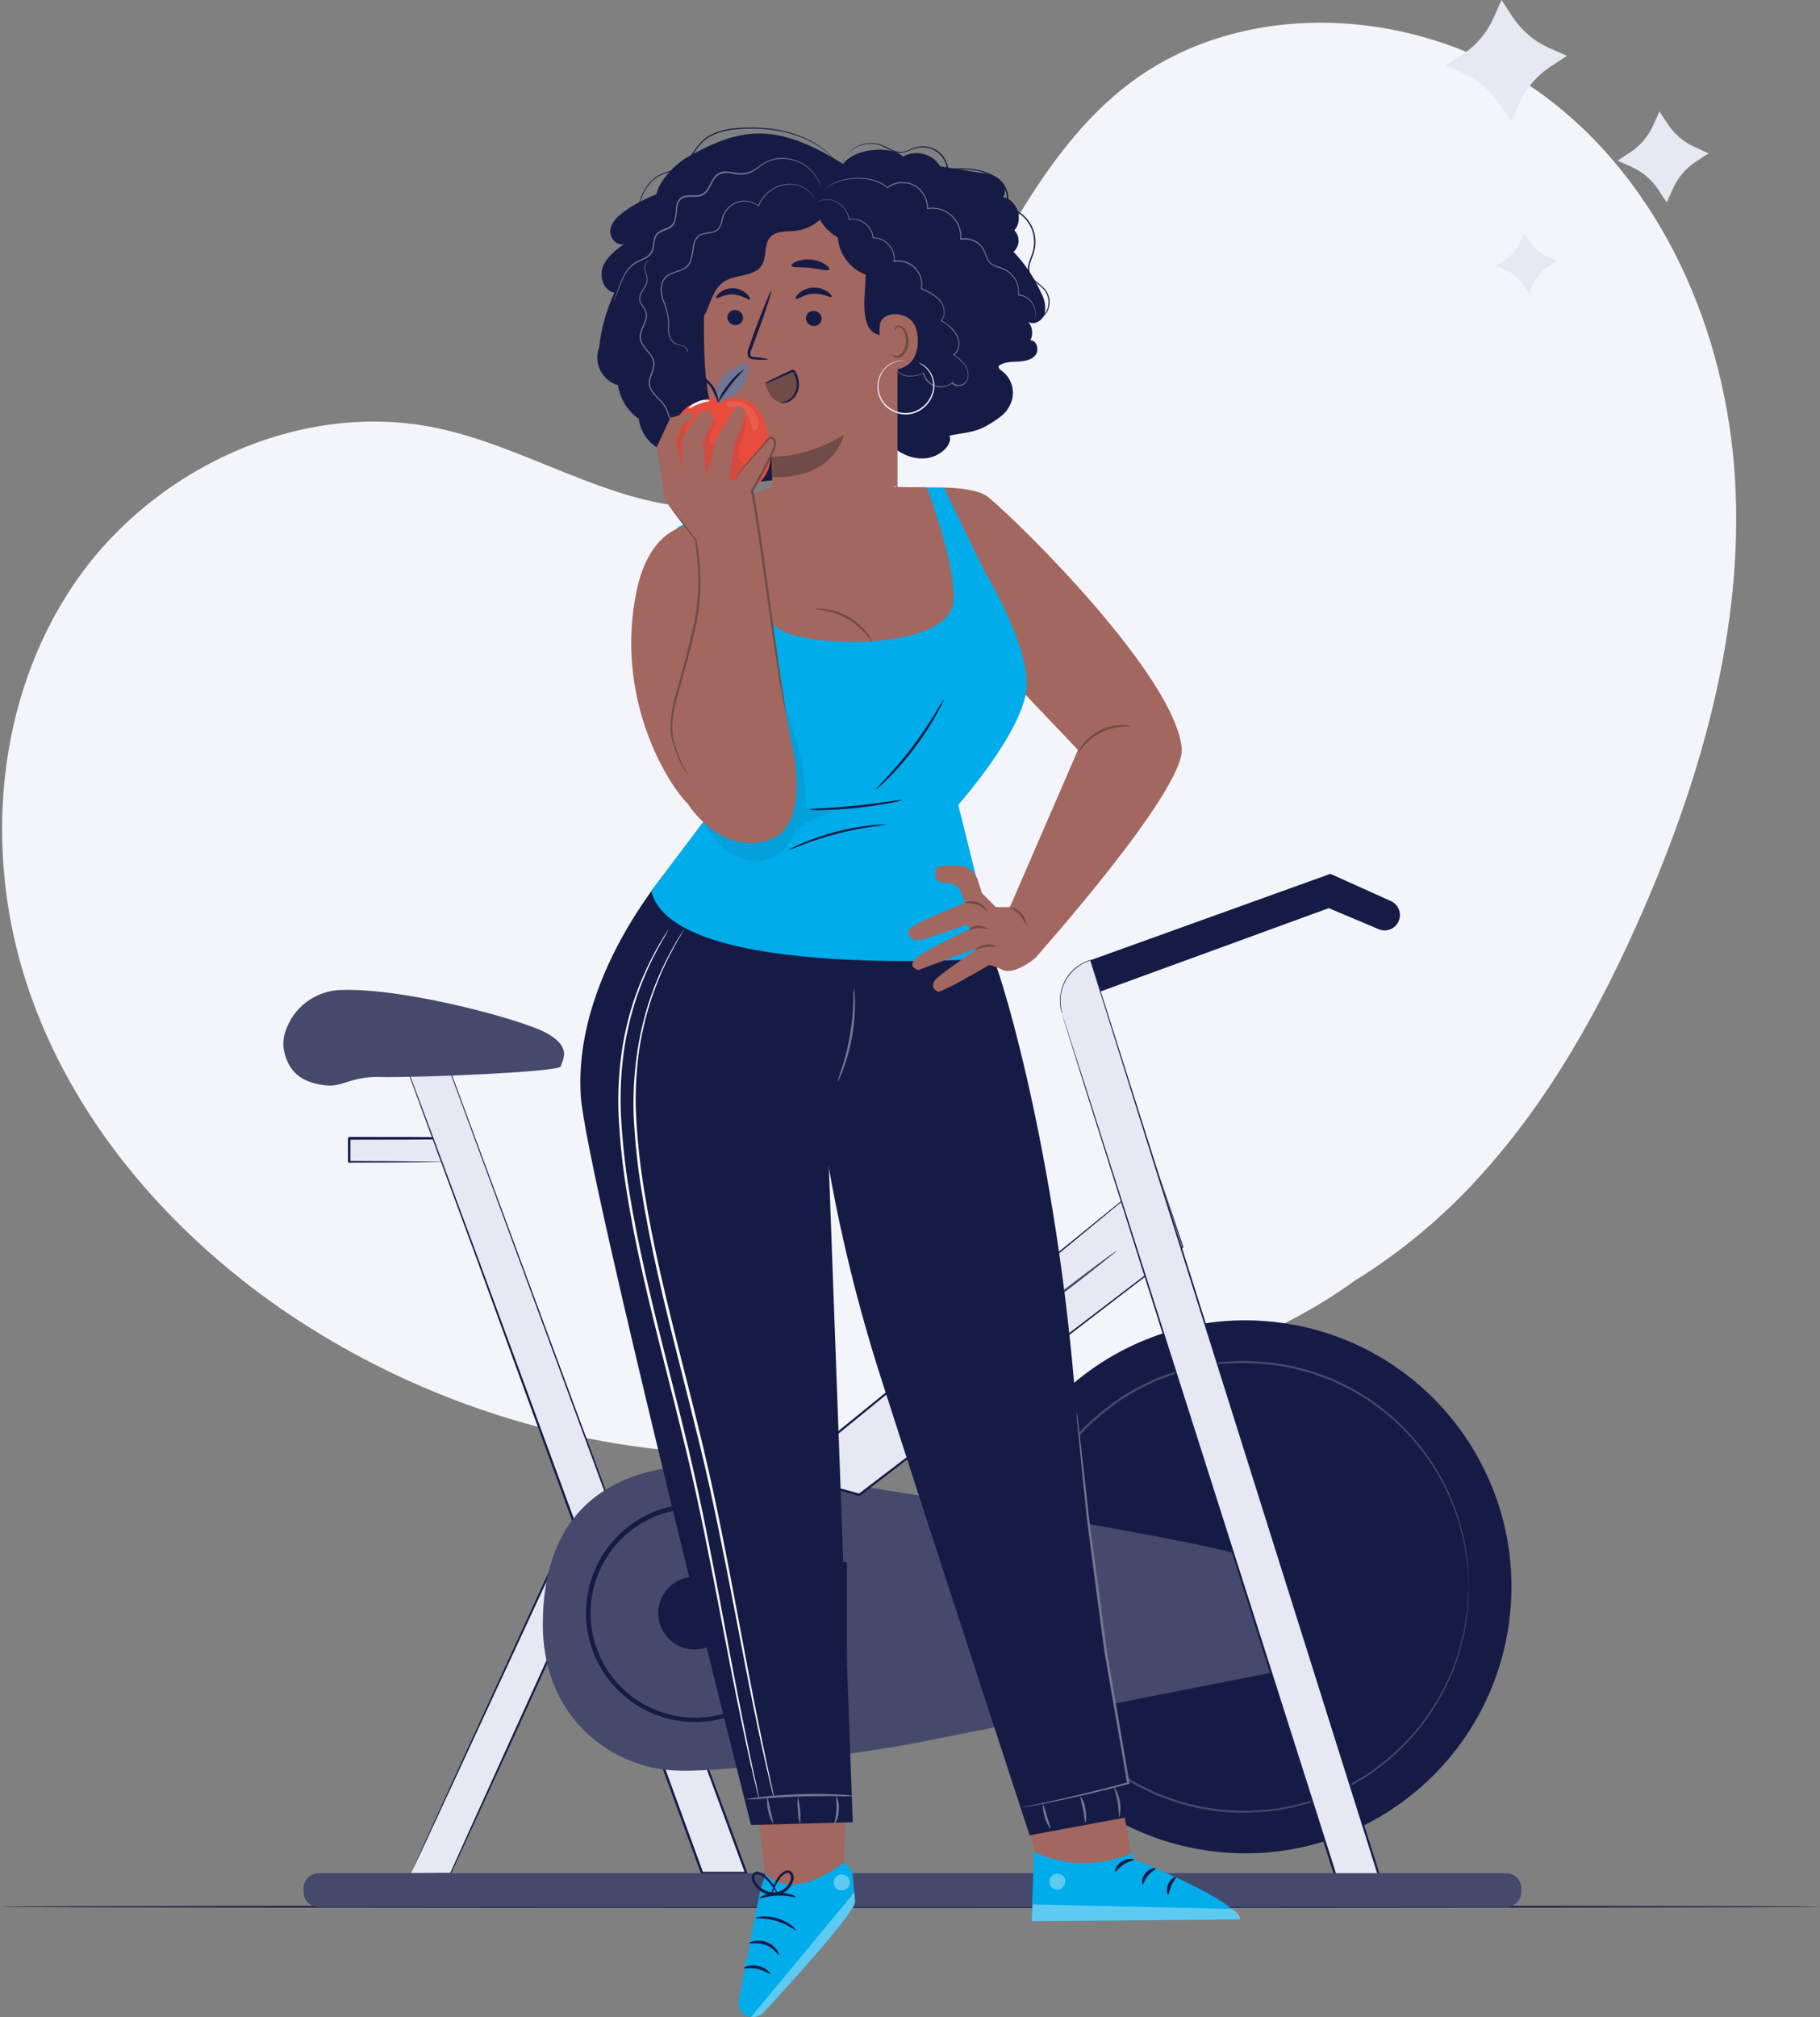 <svg width="222" height="246" viewBox="0 0 222 246" fill="none" xmlns="http://www.w3.org/2000/svg">
<rect x="0" y="0" width="222" height="246" fill="#808080" stroke="none"/>
<path d="M9.047 71.196C18.644 57.084 36.759 48.647 53.467 52.238C65.433 54.806 76.415 63.01 88.592 61.794C100.769 60.578 109.91 50.297 116.276 39.89C122.642 29.483 127.841 17.831 137.508 10.376C151.842 -0.67 173.543 0.842 188.122 11.518C202.702 22.193 210.573 40.426 211.637 58.466C212.7 76.505 207.633 94.43 200.437 110.986C195.358 122.671 189.112 133.992 180.538 143.422C176.014 148.442 170.79 152.785 165.026 156.318L165.089 156.29C148.501 168.421 113.233 177.064 92.653 177.361C71.916 177.605 51.608 171.459 34.5 159.761C20.423 150.056 8.732 136.435 3.35 120.245C-2.033 104.055 -0.557 85.308 9.047 71.196Z" fill="#F4F5FB"/>
<path d="M222 232.529C222 232.607 172.303 232.673 111.005 232.673C49.708 232.673 0 232.607 0 232.529C0 232.452 49.686 232.385 111.005 232.385C172.325 232.385 222 232.446 222 232.529Z" fill="#161B46"/>
<path d="M183.928 198.819C186.854 181.112 174.885 164.384 157.195 161.455C139.506 158.527 122.794 170.508 119.869 188.215C116.943 205.922 128.912 222.651 146.602 225.579C164.291 228.507 181.003 216.526 183.928 198.819Z" fill="#161B46"/>
<path d="M179.158 193.52C179.158 193.52 179.158 193.37 179.125 193.076C179.092 192.783 179.109 192.334 179.042 191.779C179.042 191.491 179.009 191.17 178.987 190.82C178.965 190.471 178.876 190.083 178.815 189.673C178.754 189.263 178.682 188.814 178.605 188.337C178.574 188.089 178.522 187.845 178.45 187.606C178.383 187.354 178.317 187.099 178.25 186.841C177.618 184.271 176.601 181.811 175.233 179.546C173.434 176.538 171.075 173.904 168.283 171.787L167.104 170.905C166.689 170.634 166.251 170.384 165.819 170.118C165.387 169.852 164.961 169.564 164.49 169.348L163.051 168.666L162.331 168.322L161.572 168.051L160.038 167.497C159.512 167.325 158.97 167.214 158.427 167.07C157.882 166.909 157.327 166.783 156.766 166.693C155.626 166.481 154.474 166.347 153.316 166.294C152.729 166.294 152.131 166.216 151.539 166.222L149.761 166.283C149.462 166.283 149.152 166.283 148.853 166.344L147.939 166.482C147.336 166.582 146.716 166.654 146.107 166.781C144.871 167.056 143.656 167.413 142.469 167.851L141.566 168.178L141.112 168.35L140.674 168.561L138.908 169.414C138.354 169.725 137.801 170.091 137.214 170.429C136.931 170.606 136.632 170.761 136.366 170.983L135.564 171.587C134.475 172.394 133.443 173.273 132.474 174.22C132.009 174.724 131.549 175.234 131.084 175.744L130.735 176.132L130.425 176.548L129.799 177.379L129.174 178.222L128.62 179.12L128.066 180.023L127.795 180.478C127.712 180.633 127.64 180.794 127.562 180.954C127.252 181.59 126.942 182.233 126.632 182.883C126.388 183.554 126.139 184.225 125.896 184.901C124.017 190.491 124.017 196.543 125.896 202.133C126.145 202.809 126.394 203.48 126.638 204.151L127.562 206.08L127.795 206.556L128.072 207.011L128.625 207.914L129.179 208.812L129.805 209.655L130.431 210.492L130.746 210.907L131.095 211.29L132.479 212.82C133.455 213.762 134.488 214.641 135.575 215.452L136.378 216.051C136.643 216.256 136.931 216.406 137.219 216.605C137.773 216.943 138.327 217.304 138.919 217.62L140.686 218.468L141.123 218.684C141.273 218.745 141.422 218.795 141.577 218.85L142.48 219.183C143.667 219.62 144.882 219.978 146.118 220.252C146.727 220.38 147.347 220.452 147.956 220.552L148.864 220.69C149.169 220.729 149.473 220.729 149.778 220.751L151.583 220.84C152.181 220.84 152.773 220.796 153.36 220.773C154.518 220.72 155.671 220.587 156.81 220.374C157.371 220.28 157.925 220.155 158.471 219.997C159.025 219.848 159.579 219.737 160.077 219.565L161.611 219.011L162.369 218.734L163.051 218.385L164.468 217.708C164.944 217.492 165.36 217.187 165.803 216.932C166.246 216.677 166.672 216.417 167.087 216.145C167.503 215.874 167.874 215.558 168.267 215.264C171.058 213.148 173.415 210.513 175.21 207.504C176.583 205.244 177.604 202.788 178.239 200.221C178.306 199.955 178.372 199.7 178.439 199.45C178.511 199.213 178.563 198.97 178.594 198.724C178.671 198.248 178.743 197.804 178.804 197.389C178.865 196.973 178.943 196.59 178.976 196.241C179.009 195.892 179.014 195.571 179.031 195.282C179.07 194.728 179.092 194.279 179.114 193.98C179.136 193.68 179.147 193.536 179.147 193.536C179.147 193.536 179.147 193.686 179.147 193.98C179.147 194.274 179.12 194.717 179.092 195.288C179.092 195.576 179.092 195.892 179.053 196.247C179.014 196.602 178.948 196.984 178.893 197.4C178.837 197.815 178.765 198.264 178.693 198.741C178.668 198.989 178.617 199.234 178.544 199.473L178.35 200.249C177.73 202.834 176.717 205.309 175.349 207.587C173.555 210.622 171.191 213.282 168.388 215.419L167.204 216.312C166.788 216.589 166.345 216.866 165.913 217.11C165.481 217.354 165.05 217.664 164.573 217.891L163.145 218.584L162.419 218.928L161.661 219.21L160.11 219.765C159.584 219.937 159.036 220.053 158.493 220.203C157.948 220.364 157.393 220.491 156.832 220.585C155.682 220.799 154.518 220.936 153.349 220.995C152.757 220.995 152.159 221.073 151.555 221.067L149.733 220.979C149.429 220.979 149.119 220.979 148.814 220.918L147.895 220.779C147.286 220.679 146.66 220.607 146.046 220.48C144.798 220.205 143.569 219.848 142.369 219.41L141.455 219.077L140.996 218.906L140.558 218.689L138.775 217.83C138.194 217.514 137.635 217.148 137.059 216.805C136.776 216.622 136.477 216.472 136.206 216.251L135.397 215.641C134.295 214.828 133.25 213.941 132.269 212.986L130.868 211.445L130.514 211.057L130.198 210.636L129.567 209.793L128.93 208.962L128.376 208.053L127.823 207.144L127.546 206.684L127.308 206.202L126.372 204.256C126.124 203.58 125.875 202.898 125.624 202.211C123.727 196.565 123.727 190.453 125.624 184.807L126.372 182.767C126.687 182.118 126.997 181.47 127.308 180.821C127.391 180.661 127.463 180.5 127.546 180.339L127.823 179.885L128.376 178.97L128.93 178.061L129.561 177.213L130.192 176.37L130.508 175.949L130.862 175.561L132.263 174.02C133.246 173.067 134.291 172.18 135.392 171.365L136.2 170.761C136.472 170.556 136.754 170.401 137.053 170.207C137.607 169.863 138.188 169.497 138.77 169.182L140.553 168.322L140.99 168.112L141.455 167.945L142.369 167.613C143.57 167.176 144.798 166.817 146.046 166.538C146.66 166.416 147.286 166.344 147.895 166.244L148.814 166.1C149.119 166.061 149.429 166.066 149.733 166.044L151.555 165.956C152.159 165.956 152.757 166.006 153.349 166.028C154.518 166.084 155.682 166.222 156.832 166.438C157.393 166.531 157.948 166.659 158.493 166.82C159.047 166.97 159.601 167.081 160.116 167.258L161.661 167.812L162.425 168.09C162.668 168.2 162.912 168.322 163.15 168.439L164.579 169.126C165.055 169.348 165.476 169.653 165.919 169.908C166.362 170.163 166.788 170.434 167.209 170.706L168.394 171.598C171.198 173.736 173.562 176.398 175.354 179.436C176.725 181.719 177.737 184.2 178.356 186.791C178.422 187.057 178.488 187.312 178.549 187.561C178.622 187.8 178.672 188.045 178.699 188.293L178.898 189.64C178.954 190.056 179.026 190.438 179.059 190.787C179.092 191.136 179.059 191.463 179.098 191.752C179.098 192.306 179.142 192.755 179.153 193.06C179.164 193.365 179.158 193.52 179.158 193.52Z" fill="#45496B"/>
<path d="M133.021 117.096L162.28 106.565L169.662 109.89C169.9 109.998 170.114 110.155 170.288 110.351C170.462 110.547 170.593 110.777 170.673 111.027C170.752 111.277 170.778 111.541 170.749 111.802C170.72 112.062 170.636 112.314 170.503 112.54C170.276 112.932 169.914 113.227 169.484 113.369C169.055 113.512 168.588 113.493 168.172 113.316L162.081 110.75L134.256 120.909L133.021 117.096Z" fill="#161B46"/>
<path d="M55.655 138.84H42.559V141.711H55.655V138.84Z" fill="#E6E8F3"/>
<path d="M55.655 141.712C55.649 141.643 55.649 141.575 55.655 141.507C55.655 141.351 55.655 141.163 55.655 140.952C55.655 140.431 55.627 139.727 55.611 138.857L55.688 138.935C52.82 138.974 48.025 138.996 42.598 138.996L42.742 138.857V140.304C42.742 140.786 42.742 141.257 42.742 141.717L42.604 141.579C46.303 141.579 49.553 141.617 51.901 141.645L54.669 141.684H55.422H55.699C55.62 141.691 55.541 141.691 55.461 141.684H54.736L51.995 141.723C49.658 141.75 46.364 141.778 42.582 141.784H42.449V141.645C42.449 141.185 42.449 140.714 42.449 140.232V138.785L42.587 138.646C48.014 138.646 52.809 138.646 55.677 138.707H55.76V138.785C55.76 139.677 55.727 140.392 55.716 140.925C55.713 141.188 55.693 141.451 55.655 141.712Z" fill="#161B46"/>
<path d="M50.123 228.433L70.14 185.017L72.72 189.473L54.962 228.433H50.123Z" fill="#E6E8F3"/>
<path d="M50.123 228.433H50.449H51.38L54.962 228.394L54.912 228.428C57.986 221.577 64.686 206.811 72.593 189.434V189.562C72.172 188.841 71.723 188.06 71.269 187.278L70.023 185.089H70.273L56.042 215.785L51.751 225.035C51.241 226.144 50.842 226.97 50.571 227.557L50.255 228.211C50.189 228.361 50.145 228.444 50.145 228.444C50.17 228.371 50.2 228.298 50.233 228.228L50.521 227.585L51.629 225.085L55.848 215.84L70.023 184.961L70.134 184.717L70.267 184.95C70.666 185.638 71.098 186.375 71.524 187.117L72.853 189.401L72.886 189.462L72.859 189.529C64.946 206.883 58.185 221.643 55.029 228.455V228.489H54.99L51.363 228.455H50.449L50.123 228.433Z" fill="#161B46"/>
<path d="M46.584 122.495C47.299 123.049 85.633 228.411 85.633 228.411H91.016L51.967 122.694L46.584 122.495Z" fill="#E6E8F3"/>
<path d="M46.584 122.495L51.967 122.633H51.994L91.148 228.361L91.215 228.55H85.528L85.495 228.456C74.714 198.924 65.007 172.413 58.052 153.279L49.746 130.704L47.448 124.607L46.817 123.049C46.75 122.869 46.672 122.693 46.584 122.522C46.614 122.56 46.64 122.601 46.662 122.644C46.706 122.733 46.767 122.861 46.845 123.038C46.994 123.387 47.21 123.914 47.487 124.607C48.041 125.987 48.827 128.043 49.835 130.704C51.845 136.008 54.713 143.707 58.246 153.251C65.3 172.335 75.007 198.835 85.766 228.361L85.633 228.267H91.016L90.883 228.456C72.388 178.238 56.767 135.836 51.928 122.689H51.961L46.584 122.495Z" fill="#161B46"/>
<path d="M92.965 179.386C92.965 179.386 66.231 173.117 66.209 198.115C66.209 208.679 73.479 214.898 81.198 215.824C88.081 216.65 110.657 212.753 110.657 212.753L154.955 204.007C156.937 202.555 158.2 193.182 154.24 190.593C150.281 188.005 92.965 179.386 92.965 179.386Z" fill="#45496B"/>
<path d="M141.212 142.848C141.245 142.953 95.917 179.862 95.917 179.862L104.854 182.279L144.274 152.087L141.212 142.848Z" fill="#E6E8F3"/>
<path d="M141.211 142.848C141.211 142.848 141.211 142.898 141.272 142.997L141.433 143.457L142.048 145.253C142.601 146.833 143.36 149.133 144.346 152.065V152.115L144.301 152.148L104.92 182.39L104.865 182.434H104.798L100.762 181.325L95.861 180.001L95.601 179.929L95.811 179.757L141.217 142.848C141.217 142.848 141.151 142.925 141.001 143.053L140.342 143.607L137.762 145.774L128.166 153.684L95.994 179.973L95.944 179.729L100.845 181.054L104.881 182.162H104.76L144.224 152.032V152.115C143.266 149.177 142.507 146.866 142.009 145.275C141.754 144.494 141.56 143.89 141.427 143.468C141.367 143.269 141.322 143.119 141.283 143.003C141.255 142.953 141.231 142.901 141.211 142.848Z" fill="#161B46"/>
<path d="M41.668 120.726C40.136 120.75 38.649 121.254 37.418 122.168C36.188 123.082 35.274 124.359 34.807 125.82C34.558 126.557 34.499 127.344 34.636 128.109C35.261 131.125 37.244 132.028 39.547 132.344C41.851 132.66 42.687 131.235 46.386 131.346C50.085 131.457 68.275 130.764 68.413 130.038C68.551 129.312 69.908 127.732 66.586 125.942C63.872 124.446 49.719 120.494 41.668 120.726Z" fill="#45496B"/>
<path d="M84.77 210.004C82.141 210.004 79.572 209.224 77.387 207.762C75.201 206.3 73.498 204.223 72.492 201.792C71.486 199.361 71.223 196.686 71.736 194.106C72.249 191.526 73.514 189.155 75.373 187.295C77.231 185.434 79.599 184.167 82.177 183.654C84.755 183.141 87.427 183.404 89.856 184.411C92.284 185.418 94.359 187.123 95.82 189.311C97.28 191.498 98.059 194.07 98.059 196.701C98.059 200.229 96.659 203.613 94.167 206.108C91.675 208.602 88.294 210.004 84.77 210.004ZM84.77 183.981C82.251 183.981 79.789 184.728 77.694 186.129C75.6 187.53 73.968 189.521 73.004 191.85C72.04 194.18 71.787 196.743 72.279 199.216C72.77 201.689 73.983 203.96 75.764 205.743C77.546 207.526 79.815 208.74 82.285 209.232C84.756 209.724 87.317 209.472 89.644 208.507C91.971 207.542 93.96 205.908 95.359 203.812C96.759 201.715 97.506 199.25 97.506 196.729C97.506 193.348 96.164 190.105 93.775 187.714C91.387 185.324 88.148 183.981 84.77 183.981Z" fill="#161B46"/>
<path d="M129.533 123.603L163.499 230.634H168.814L133.022 117.096C132.361 117.286 131.745 117.607 131.209 118.039C130.674 118.471 130.231 119.007 129.906 119.613C129.581 120.22 129.38 120.885 129.316 121.571C129.252 122.256 129.326 122.947 129.533 123.603Z" fill="#E6E8F3"/>
<path d="M129.533 123.603C129.533 123.603 129.461 123.398 129.367 122.988C129.257 122.376 129.257 121.749 129.367 121.136C129.445 120.683 129.584 120.243 129.782 119.828C130.012 119.322 130.326 118.859 130.713 118.459C131.16 117.996 131.69 117.621 132.274 117.351C132.431 117.272 132.594 117.205 132.761 117.151L133.016 117.062C132.966 117.035 133.105 117.096 133.094 117.096V117.129V117.196L133.132 117.323L133.476 118.398C135.347 124.312 138.061 132.854 141.405 143.413C148.083 164.547 157.297 193.735 167.48 226L168.931 230.617L168.992 230.794H163.399L163.366 230.7C153.858 200.647 145.386 173.903 139.284 154.642C136.244 145.009 133.802 137.255 132.114 131.917C131.277 129.245 130.63 127.172 130.187 125.765C129.971 125.061 129.804 124.529 129.694 124.163C129.583 123.797 129.533 123.608 129.533 123.608C129.533 123.608 129.6 123.786 129.721 124.163L130.236 125.754C130.69 127.156 131.344 129.223 132.213 131.889C133.919 137.238 136.394 144.981 139.461 154.615L163.632 230.578L163.499 230.478H168.814L168.682 230.661L167.231 226.044C157.081 193.796 147.889 164.603 141.233 143.457L133.387 118.415L133.049 117.34L133.011 117.207V117.146V117.096C133.011 117.096 133.116 117.157 133.055 117.129L132.806 117.212C132.64 117.263 132.479 117.328 132.324 117.406C131.744 117.676 131.22 118.052 130.779 118.515C130.399 118.908 130.087 119.361 129.854 119.856C129.657 120.264 129.515 120.696 129.433 121.142C129.326 121.749 129.326 122.37 129.433 122.977C129.467 123.187 129.517 123.337 129.539 123.437L129.533 123.603Z" fill="#161B46"/>
<path d="M183.715 228.434H38.883C37.858 228.434 37.028 229.265 37.028 230.29V230.706C37.028 231.732 37.858 232.563 38.883 232.563H183.715C184.74 232.563 185.57 231.732 185.57 230.706V230.29C185.57 229.265 184.74 228.434 183.715 228.434Z" fill="#45496B"/>
<path d="M115.214 164.137L116.283 173.527L120.092 170.606L118.968 161.078L115.214 164.137Z" fill="#45496B"/>
<path d="M136.211 152.531C136.261 152.592 133.072 155.119 129.096 158.173C125.12 161.227 121.853 163.655 121.809 163.594C121.765 163.533 124.949 161.006 128.924 157.952C132.9 154.897 136.167 152.47 136.211 152.531Z" fill="#45496B"/>
<path d="M89.109 197.433C89.503 195.013 87.862 192.732 85.444 192.338C83.026 191.944 80.747 193.587 80.354 196.007C79.96 198.428 81.602 200.709 84.019 201.102C86.437 201.496 88.716 199.853 89.109 197.433Z" fill="#161B46"/>
<path d="M103.304 202.959V190.493H100.673V202.959H103.304Z" fill="#161B46"/>
<path d="M100.817 198.541V194.911H85.905V198.541H100.817Z" fill="#161B46"/>
<path d="M115.143 59.457L119.34 78.674L131.489 91.455L122.939 111.193L126.261 116.847C126.261 116.847 144.651 96.272 144.147 91.239C143.272 82.459 124.716 64.08 120.541 60.621C119.146 59.457 115.143 59.457 115.143 59.457Z" fill="#A2675F"/>
<path d="M137.894 88.573C137.894 88.623 137.462 88.573 136.786 88.629C135.915 88.708 135.066 88.951 134.284 89.344C133.503 89.739 132.804 90.278 132.224 90.934C131.775 91.444 131.565 91.81 131.52 91.788C131.632 91.425 131.821 91.09 132.074 90.807C132.633 90.084 133.346 89.495 134.162 89.083C134.977 88.671 135.873 88.445 136.786 88.423C137.162 88.397 137.539 88.448 137.894 88.573Z" fill="#6F4C47"/>
<path d="M91.419 212.836L93.8 232.402L102.798 231.094L103.408 211.81L91.419 212.836Z" fill="#A2675F"/>
<path d="M102.831 227.214C102.831 227.214 96.79 232.097 93.418 228.511L92.748 230.418L90.112 243.881C90.021 244.307 90.091 244.75 90.308 245.127C90.524 245.504 90.873 245.787 91.286 245.921C91.606 246.02 91.947 246.026 92.27 245.94C92.593 245.853 92.885 245.678 93.114 245.433C95.555 242.812 104.476 233.112 104.293 231.904L104.016 228.672C103.984 228.342 103.855 228.029 103.643 227.773C103.432 227.517 103.149 227.33 102.831 227.237V227.214Z" fill="#00ACE9"/>
<g opacity="0.6">
<path opacity="0.6" d="M91.62 245.959L104.228 230.756L104.278 231.459C104.405 232.224 104.084 232.568 103.724 233.067C102.728 234.602 99.909 238.083 93.154 245.411C92.959 245.623 92.715 245.784 92.444 245.88C92.173 245.977 91.882 246.006 91.598 245.965L91.62 245.959Z" fill="white"/>
</g>
<g opacity="0.6">
<path opacity="0.6" d="M102.057 228.8C101.859 228.962 101.729 229.193 101.693 229.446C101.657 229.7 101.718 229.958 101.863 230.169C102.028 230.37 102.263 230.501 102.52 230.538C102.777 230.575 103.039 230.515 103.253 230.368C103.364 230.289 103.458 230.188 103.527 230.071C103.597 229.953 103.642 229.823 103.659 229.688C103.676 229.552 103.665 229.415 103.626 229.284C103.587 229.154 103.522 229.032 103.434 228.928C103.346 228.824 103.237 228.739 103.115 228.679C102.993 228.619 102.859 228.585 102.723 228.579C102.587 228.573 102.451 228.596 102.324 228.645C102.197 228.695 102.082 228.77 101.985 228.866" fill="white"/>
</g>
<path d="M95.008 238.399C94.914 238.455 94.454 237.607 93.413 237.207C92.372 236.808 91.448 237.08 91.42 236.98C91.392 236.88 91.608 236.797 92.007 236.714C92.528 236.616 93.066 236.67 93.557 236.869C94.047 237.058 94.473 237.386 94.781 237.812C95.002 238.139 95.047 238.383 95.008 238.399Z" fill="#161B46"/>
<path d="M93.945 240.722C93.868 240.799 93.281 240.295 92.378 240.112C91.475 239.929 90.717 240.112 90.717 240.018C90.717 239.924 91.459 239.524 92.483 239.752C93.507 239.979 94.028 240.666 93.945 240.722Z" fill="#161B46"/>
<path d="M97.073 235.378C97.001 235.462 96.099 234.686 94.725 234.27C93.352 233.854 92.173 233.993 92.173 233.904C92.173 233.815 93.397 233.494 94.864 233.948C96.331 234.403 97.156 235.329 97.073 235.378Z" fill="#161B46"/>
<path d="M97.079 231.348C97.04 231.448 96.071 231.132 94.836 231.177C93.601 231.221 92.649 231.575 92.621 231.476C92.594 231.376 93.518 230.839 94.836 230.811C96.154 230.784 97.156 231.265 97.079 231.348Z" fill="#161B46"/>
<path d="M94.134 231.193C94.103 230.982 94.12 230.766 94.184 230.562C94.306 229.989 94.546 229.447 94.887 228.971C95.106 228.594 95.442 228.3 95.845 228.134C95.983 228.091 96.131 228.091 96.269 228.133C96.407 228.176 96.53 228.259 96.62 228.372C96.775 228.599 96.84 228.876 96.803 229.148C96.688 229.705 96.385 230.206 95.946 230.567C95.507 230.928 94.957 231.128 94.388 231.132C93.823 231.133 93.271 230.966 92.801 230.652C92.331 230.338 91.964 229.892 91.747 229.37C91.693 229.24 91.668 229.1 91.676 228.96C91.684 228.82 91.723 228.683 91.791 228.561C91.873 228.44 91.99 228.349 92.126 228.298C92.262 228.247 92.41 228.24 92.55 228.278C92.957 228.412 93.322 228.651 93.608 228.971C94.03 229.375 94.373 229.855 94.621 230.384C94.731 230.568 94.797 230.775 94.815 230.988C94.45 230.31 93.981 229.693 93.425 229.159C93.165 228.892 92.844 228.692 92.489 228.577C92.413 228.555 92.332 228.558 92.257 228.585C92.183 228.612 92.119 228.661 92.074 228.727C92.033 228.813 92.011 228.908 92.011 229.004C92.011 229.1 92.033 229.195 92.074 229.281C92.276 229.725 92.601 230.101 93.01 230.367C93.419 230.632 93.896 230.774 94.383 230.778C94.866 230.775 95.335 230.61 95.712 230.308C96.09 230.007 96.355 229.586 96.465 229.115C96.495 228.924 96.458 228.728 96.36 228.561C96.312 228.496 96.245 228.448 96.169 228.423C96.092 228.399 96.01 228.398 95.933 228.422C95.595 228.564 95.307 228.806 95.108 229.115C94.66 229.743 94.33 230.447 94.134 231.193Z" fill="#161B46"/>
<path d="M127.086 228.25C126.875 227.951 124.993 221.399 124.993 221.399L136.621 218.379L138.282 227.801L127.086 228.25Z" fill="#A2675F"/>
<path d="M138.193 225.961V226.715C138.193 226.715 151.023 231.704 151.183 234.115L125.839 234.287L126.127 225.845C129.92 227.563 133.863 227.735 138.193 225.961Z" fill="#00ACE9"/>
<g opacity="0.6">
<path opacity="0.6" d="M128.72 228.528C128.476 228.602 128.269 228.765 128.138 228.984C128.007 229.203 127.962 229.463 128.011 229.714C128.078 229.96 128.236 230.17 128.454 230.302C128.671 230.434 128.931 230.478 129.18 230.423C129.435 230.339 129.651 230.165 129.787 229.934C129.924 229.702 129.971 229.429 129.922 229.165C129.827 228.915 129.639 228.712 129.397 228.598C129.155 228.484 128.879 228.469 128.626 228.555" fill="white"/>
</g>
<g opacity="0.6">
<path opacity="0.6" d="M125.85 234.287L125.95 232.241L150.214 232.796C150.214 232.796 151.321 233.278 151.222 234.076L125.85 234.287Z" fill="white"/>
</g>
<path d="M138.298 226.781C138.298 226.909 137.673 226.97 137.069 227.369C136.466 227.768 136.139 228.295 136.028 228.245C135.917 228.195 136.095 227.48 136.837 227.009C137.579 226.538 138.321 226.698 138.298 226.781Z" fill="#161B46"/>
<path d="M140.962 227.869C140.99 227.985 140.458 228.201 140.037 228.728C139.616 229.254 139.484 229.809 139.384 229.803C139.284 229.797 139.173 229.099 139.705 228.456C140.237 227.813 140.956 227.747 140.962 227.869Z" fill="#161B46"/>
<path d="M142.496 231.038C142.379 231.066 142.202 230.451 142.496 229.769C142.789 229.087 143.387 228.816 143.437 228.915C143.487 229.015 143.138 229.387 142.883 229.946C142.629 230.506 142.617 231.027 142.496 231.038Z" fill="#161B46"/>
<path d="M120.873 116.237C121.426 116.581 128.392 137.953 131.056 169.065C133.309 195.371 138.132 221.488 138.132 221.488L125.59 223.816C125.59 223.816 114.909 191.225 107.539 168.306C101.298 148.906 99.992 134.639 99.992 134.639L97.649 116.237H120.873Z" fill="#161B46"/>
<path d="M82.853 104.464C82.853 104.464 69.874 118.127 70.843 133.647C71.425 142.936 91.608 222.558 91.608 222.558L104.017 222.225L100.229 118.293L82.853 104.464Z" fill="#161B46"/>
<path d="M102.173 131.917C102.311 131.353 102.485 130.797 102.693 130.255C103.107 128.948 103.432 127.614 103.668 126.264C103.9 124.913 104.04 123.548 104.089 122.179C104.078 121.607 104.1 121.035 104.155 120.466C104.201 120.615 104.225 120.77 104.227 120.926C104.26 121.22 104.283 121.652 104.288 122.179C104.3 123.564 104.189 124.948 103.956 126.314C103.723 127.68 103.363 129.022 102.882 130.321C102.699 130.82 102.533 131.214 102.405 131.485C102.35 131.64 102.271 131.786 102.173 131.917Z" fill="#737690"/>
<path d="M92.605 219.432C92.574 219.343 92.548 219.252 92.527 219.16L92.328 218.362C92.151 217.653 91.901 216.611 91.597 215.264C90.982 212.57 90.157 208.657 89.205 203.812C88.252 198.968 87.189 193.181 85.882 186.785C85.229 183.587 84.504 180.239 83.668 176.78C82.832 173.322 81.929 169.763 81.004 166.111C79.149 158.811 77.46 151.816 76.447 145.353C75.949 142.297 75.62 139.216 75.461 136.124C75.34 133.425 75.477 130.721 75.871 128.049C76.208 125.846 76.74 123.677 77.46 121.569C78.019 119.989 78.679 118.447 79.437 116.952C80.074 115.727 80.606 114.796 81.004 114.181L81.447 113.482C81.496 113.401 81.549 113.323 81.608 113.249L81.469 113.499L81.098 114.181C80.716 114.801 80.201 115.744 79.581 116.952C78.845 118.454 78.205 120.002 77.665 121.586C76.959 123.699 76.44 125.871 76.115 128.076C75.739 130.738 75.617 133.429 75.749 136.113C75.915 139.196 76.249 142.268 76.751 145.314C77.781 151.755 79.47 158.739 81.325 166.044C82.25 169.691 83.164 173.25 83.983 176.719C84.803 180.189 85.517 183.532 86.165 186.73C87.455 193.132 88.496 198.924 89.426 203.774C90.357 208.624 91.143 212.537 91.724 215.242C92.012 216.577 92.239 217.625 92.4 218.346C92.472 218.695 92.527 218.961 92.572 219.155C92.616 219.349 92.605 219.432 92.605 219.432Z" fill="white"/>
<path d="M94.388 219.199C94.388 219.199 94.355 219.105 94.31 218.928C94.266 218.75 94.194 218.467 94.111 218.124C93.939 217.42 93.684 216.378 93.385 215.036C92.771 212.348 91.946 208.446 90.999 203.607C90.052 198.769 88.994 192.999 87.677 186.619C87.023 183.426 86.303 180.089 85.462 176.642C84.62 173.194 83.728 169.641 82.804 165.994C80.954 158.705 79.276 151.727 78.269 145.281C77.769 142.231 77.444 139.156 77.294 136.069C77.201 133.382 77.362 130.693 77.776 128.037C78.117 125.841 78.648 123.678 79.365 121.575C79.921 119.993 80.58 118.448 81.336 116.952C81.973 115.727 82.499 114.796 82.898 114.181L83.341 113.488C83.441 113.327 83.496 113.255 83.496 113.255C83.496 113.255 83.457 113.338 83.363 113.499L82.948 114.214C82.566 114.829 82.056 115.771 81.436 116.985C80.7 118.486 80.061 120.032 79.52 121.613C78.816 123.705 78.296 125.855 77.964 128.037C77.588 130.691 77.461 133.375 77.588 136.052C77.748 139.128 78.081 142.193 78.584 145.231C79.603 151.666 81.292 158.633 83.141 165.917C84.066 169.564 84.974 173.122 85.794 176.57C86.613 180.017 87.328 183.365 87.97 186.547C89.26 192.938 90.301 198.741 91.22 203.552C92.14 208.363 92.937 212.298 93.518 214.992C93.806 216.334 94.033 217.376 94.188 218.096C94.26 218.44 94.321 218.711 94.36 218.905C94.399 219.099 94.388 219.199 94.388 219.199Z" fill="white"/>
<path d="M131.339 172.208C131.357 172.256 131.368 172.306 131.372 172.357C131.372 172.474 131.405 172.623 131.433 172.801C131.483 173.211 131.555 173.782 131.643 174.508C131.815 176.016 132.059 178.15 132.358 180.788C132.507 182.113 132.668 183.559 132.839 185.122C133.011 186.685 133.277 188.343 133.515 190.111C133.986 193.608 134.5 197.449 135.043 201.479C136.045 207.371 136.981 212.853 137.762 217.42V217.525L137.657 217.559C133.781 218.589 130.525 219.31 128.243 219.776C127.103 220.008 126.206 220.175 125.597 220.286L124.893 220.402L124.655 220.43C124.73 220.4 124.808 220.377 124.888 220.363L125.58 220.213L128.21 219.659C130.48 219.16 133.72 218.407 137.59 217.353L137.502 217.486C136.71 212.919 135.757 207.443 134.733 201.551C134.179 197.516 133.687 193.669 133.221 190.172C132.994 188.42 132.778 186.757 132.574 185.183L132.131 180.843C131.865 178.205 131.654 176.06 131.505 174.552C131.438 173.826 131.383 173.255 131.344 172.84C131.344 172.657 131.344 172.513 131.311 172.396C131.309 172.332 131.319 172.268 131.339 172.208Z" fill="#737690"/>
<path d="M128.165 223.101C127.506 222.187 127.173 221.079 127.218 219.953C127.424 220.461 127.587 220.986 127.705 221.521C127.909 222.032 128.063 222.561 128.165 223.101Z" fill="#737690"/>
<path d="M132.446 222.292C132.446 222.292 132.39 222.253 132.34 222.164C132.29 221.904 132.241 221.327 132.113 220.662C131.963 220.125 131.849 219.579 131.77 219.027C132.117 219.49 132.333 220.037 132.396 220.612C132.502 221.123 132.523 221.647 132.457 222.164C132.468 222.225 132.468 222.264 132.446 222.292Z" fill="#737690"/>
<path d="M136.537 221.61C136.454 221.61 136.493 220.762 136.321 219.747C136.15 218.733 135.839 217.957 135.917 217.918C136.263 218.46 136.497 219.066 136.603 219.701C136.71 220.335 136.687 220.984 136.537 221.61Z" fill="#737690"/>
<path d="M104.083 219.038C103.443 219.082 102.802 219.082 102.162 219.038C100.977 219.038 99.343 219.038 97.533 219.088C95.722 219.138 94.094 219.254 92.915 219.343C92.277 219.418 91.635 219.451 90.993 219.443C91.156 219.385 91.325 219.348 91.497 219.332C91.824 219.271 92.3 219.21 92.892 219.138C94.072 219 95.711 218.861 97.527 218.8C99.343 218.739 100.982 218.772 102.167 218.833C102.76 218.867 103.242 218.9 103.574 218.933C103.748 218.944 103.919 218.979 104.083 219.038Z" fill="#737690"/>
<path d="M101.791 222.453C101.713 222.453 101.962 221.693 102.018 220.757C102.073 219.82 101.935 219.094 102.018 219.044C102.289 219.577 102.389 220.181 102.306 220.773C102.316 221.374 102.136 221.962 101.791 222.453Z" fill="#737690"/>
<path d="M97.61 222.497C97.425 221.962 97.333 221.4 97.339 220.834C97.246 220.274 97.246 219.703 97.339 219.143C97.61 220.241 97.694 221.377 97.588 222.502L97.61 222.497Z" fill="#737690"/>
<path d="M94.322 222.458C93.739 221.452 93.48 220.291 93.58 219.132C93.768 219.672 93.902 220.229 93.978 220.795C94.147 221.337 94.262 221.894 94.322 222.458Z" fill="#737690"/>
<path d="M125.247 83.429C125.247 78.119 120.064 69.628 120.064 69.628L115.141 59.457L94.316 59.23L82.831 64.218L81.065 65.726L86.126 99.769L79.437 108.638C82.017 119.801 121.52 116.847 121.52 116.847L116.891 98.151C116.891 98.151 125.247 88.734 125.247 83.429Z" fill="#00ACE9"/>
<path d="M113.06 59.435L94.316 59.23L88.07 61.946C87.954 61.99 90.938 75.281 95.916 77.172C101.044 79.106 115.801 78.89 116.288 73.364C116.676 69.024 113.06 59.435 113.06 59.435Z" fill="#A2675F"/>
<path d="M106.37 78.275C106.331 78.302 106.087 77.898 105.606 77.327C104.975 76.593 104.226 75.969 103.391 75.481C102.551 74.996 101.636 74.656 100.683 74.478C99.952 74.339 99.481 74.334 99.481 74.284C99.89 74.209 100.308 74.209 100.716 74.284C101.711 74.412 102.67 74.737 103.538 75.239C104.405 75.741 105.165 76.411 105.772 77.21C106.036 77.525 106.238 77.885 106.37 78.275Z" fill="#6F4C47"/>
<path d="M110.069 97.553C109.531 97.743 108.974 97.878 108.408 97.957C107.378 98.157 105.939 98.378 104.338 98.545C102.738 98.711 101.287 98.772 100.235 98.783C99.666 98.815 99.095 98.794 98.53 98.722C99.09 98.629 99.656 98.58 100.224 98.578C101.276 98.511 102.721 98.417 104.311 98.257C105.9 98.096 107.34 97.902 108.375 97.752C108.935 97.647 109.501 97.581 110.069 97.553Z" fill="#161B46"/>
<path d="M108.104 100.545C107.511 100.673 106.913 100.767 106.31 100.828C104.87 101.038 103.443 101.327 102.035 101.693C100.628 102.064 99.242 102.51 97.882 103.029C97.326 103.27 96.759 103.482 96.182 103.666C96.182 103.666 96.32 103.555 96.597 103.411C96.874 103.267 97.29 103.067 97.805 102.857C100.507 101.7 103.366 100.953 106.288 100.64C106.841 100.584 107.301 100.551 107.617 100.545C107.778 100.52 107.942 100.52 108.104 100.545Z" fill="#161B46"/>
<g opacity="0.3">
<path opacity="0.3" d="M98.335 98.66C98.23 92.901 97.017 86.871 93.263 82.509C93.899 85.657 93.525 88.926 92.194 91.848C90.864 94.771 88.645 97.198 85.854 98.782V100.329C86.779 102.075 88.102 103.693 89.896 104.508C91.69 105.323 94.01 105.168 95.433 103.776C96.181 103.028 96.607 102.019 97.311 101.227C98.484 99.919 100.267 99.381 101.956 98.899L98.335 98.66Z" fill="#2D3259"/>
</g>
<path d="M115.158 85.225C115.108 85.403 115.038 85.574 114.948 85.735C114.804 86.057 114.566 86.511 114.261 87.066C112.654 89.953 110.656 92.606 108.325 94.947C107.877 95.396 107.506 95.746 107.218 95.973C107.086 96.104 106.939 96.22 106.78 96.316C107.214 95.789 107.674 95.284 108.159 94.803C109.012 93.883 110.158 92.586 111.315 91.04C112.473 89.493 113.414 88.041 114.084 86.966C114.411 86.367 114.77 85.786 115.158 85.225Z" fill="#161B46"/>
<path d="M102.866 19.954C104.527 17.853 109.007 17.858 110.147 19.095C110.912 18.671 111.81 18.558 112.656 18.78C113.502 19.002 114.229 19.541 114.688 20.286L119.489 21.062C120.318 21.116 121.12 21.379 121.82 21.827C122.479 22.337 122.833 23.335 122.374 24.044C124.074 24.371 124.888 26.816 123.73 28.09C123.902 28.265 124.035 28.474 124.124 28.702C124.212 28.931 124.253 29.175 124.243 29.42C124.234 29.665 124.175 29.905 124.069 30.127C123.964 30.348 123.815 30.545 123.631 30.707C125.043 32.193 126.191 33.91 127.025 35.784C127.445 36.539 127.587 37.418 127.424 38.267C127.18 39.087 126.161 39.708 125.441 39.254C125.694 39.567 125.852 39.947 125.895 40.348C125.938 40.749 125.865 41.154 125.685 41.515C126.488 41.482 126.792 42.707 126.294 43.322C125.796 43.937 124.893 44.065 124.079 44.098C123.265 44.131 122.418 44.148 121.781 44.652C121.794 44.749 121.827 44.843 121.877 44.926C121.928 45.01 121.995 45.083 122.075 45.14C122.777 45.609 123.275 46.329 123.466 47.153C123.658 47.977 123.528 48.843 123.104 49.574C123.016 49.713 122.933 49.84 122.866 49.957C122.44 50.649 121.333 51.326 120.651 51.747C118.902 52.811 117.811 52.7 115.806 53.127C116.443 54.396 113.353 57.5 109.411 54.906C102.818 57.273 95.917 58.671 88.923 59.058C87.816 59.135 86.475 59.058 85.922 58.11C85.47 58.226 84.996 58.226 84.543 58.11C84.091 57.994 83.676 57.765 83.336 57.445C82.657 56.798 82.096 56.038 81.675 55.2C80.7 54.985 79.815 54.474 79.143 53.735C78.471 52.997 78.044 52.068 77.92 51.076C77.239 50.606 76.662 49.999 76.226 49.294C75.791 48.589 75.506 47.801 75.39 46.98C74.926 46.845 74.496 46.616 74.124 46.307C73.753 45.998 73.45 45.615 73.233 45.184C73.016 44.752 72.889 44.281 72.862 43.798C72.835 43.316 72.908 42.833 73.075 42.38C73.332 40.062 73.966 37.802 74.953 35.69C73.668 35.495 73.075 33.816 73.518 32.591C73.961 31.366 75.069 30.524 76.121 29.753C75.185 30.069 74.282 28.927 74.46 27.957C74.637 26.987 75.44 26.294 76.254 25.707C77.441 24.886 78.722 24.211 80.069 23.695C80.412 21.993 82.422 19.948 83.945 19.106C90.064 15.702 94.466 14.671 102.866 20.026" fill="#161B46"/>
<path d="M109.471 59.801V29.62C109.475 28.975 109.235 28.351 108.8 27.875C108.365 27.398 107.766 27.103 107.123 27.049L93.469 23.778C89.1 23.374 86.27 28.767 86.054 33.168C85.811 38.04 85.705 43.993 86.325 47.618C86.595 49.618 87.5 51.478 88.905 52.925C90.311 54.372 92.143 55.329 94.133 55.655L94.244 60.948L94.321 67.112C96.387 66.735 109.228 59.246 109.228 59.246" fill="#A2675F"/>
<path d="M93.746 43.827C93.205 43.668 92.647 43.575 92.085 43.549C91.83 43.549 91.586 43.483 91.531 43.306C91.509 43.04 91.564 42.775 91.692 42.541C91.93 41.914 92.173 41.26 92.428 40.573C93.447 37.768 94.183 35.468 94.089 35.429C93.995 35.391 93.059 37.646 92.04 40.418C91.797 41.111 91.559 41.765 91.337 42.397C91.179 42.71 91.138 43.07 91.221 43.411C91.258 43.501 91.316 43.581 91.39 43.645C91.464 43.708 91.552 43.754 91.647 43.777C91.79 43.815 91.937 43.833 92.085 43.832C92.636 43.9 93.195 43.898 93.746 43.827Z" fill="#161B46"/>
<path d="M94.155 55.655C94.155 55.655 98.114 56.009 102.937 53.022C102.937 53.022 101.829 58.476 94.205 58.176L94.155 55.655Z" fill="#6F4C47"/>
<path d="M96.552 32.414C96.652 32.686 97.66 32.542 98.839 32.669C100.019 32.797 100.982 33.107 101.137 32.858C101.204 32.741 101.032 32.486 100.645 32.226C100.127 31.909 99.543 31.713 98.939 31.655C98.335 31.596 97.725 31.676 97.156 31.887C96.724 32.065 96.508 32.287 96.552 32.414Z" fill="#161B46"/>
<path d="M87.743 32.779C87.92 33.001 88.612 32.779 89.448 32.735C90.284 32.691 90.988 32.868 91.148 32.63C91.215 32.508 91.104 32.281 90.794 32.076C90.377 31.815 89.889 31.691 89.398 31.721C88.909 31.734 88.436 31.901 88.047 32.197C87.743 32.43 87.638 32.669 87.743 32.779Z" fill="#161B46"/>
<path d="M83.008 36.859C82.968 35.703 83.33 34.568 84.033 33.65C84.482 33.213 84.907 32.752 85.306 32.27C86.065 31.161 85.86 29.659 86.131 28.329C86.321 27.476 86.709 26.68 87.264 26.005C87.819 25.331 88.526 24.798 89.326 24.449C90.661 23.895 92.211 23.861 93.452 23.108C94.371 22.553 95.041 21.633 95.988 21.129C97.837 20.153 100.096 21.001 101.951 21.966C102.389 23.374 101.558 24.654 100.755 25.89C100.352 26.5 99.821 27.017 99.2 27.403C98.579 27.79 97.882 28.037 97.156 28.129C96.021 28.268 94.681 28.085 93.928 28.944C93.175 29.803 93.551 31.333 92.915 32.347C92.007 33.805 89.731 33.406 88.302 34.354C87.195 35.086 86.802 36.482 86.298 37.679C85.794 38.877 84.869 40.202 83.529 40.218C83.227 39.122 83.052 37.995 83.008 36.859Z" fill="#161B46"/>
<path d="M99.266 24.709C102.594 24.467 105.938 24.874 109.111 25.906C110.083 26.133 110.956 26.665 111.603 27.425C112.056 28.176 112.283 29.042 112.256 29.919C112.384 32.652 111.481 36.055 110.595 38.638L107.312 40.855C104.654 40.384 105.595 35.784 105.59 33.511C104.654 33.146 103.84 32.525 103.239 31.72C102.638 30.914 102.274 29.956 102.19 28.955C101.415 28.513 100.75 27.901 100.243 27.166C99.737 26.431 99.403 25.591 99.266 24.709Z" fill="#161B46"/>
<path d="M107.29 39.908C107.29 38.344 109.2 37.929 110.584 38.66C111.343 39.06 111.952 39.897 111.952 41.559C111.952 45.993 107.522 45.079 107.522 44.952C107.522 44.824 107.273 41.72 107.29 39.908Z" fill="#A2675F"/>
<path d="M108.851 43.233C108.851 43.233 108.928 43.289 109.056 43.344C109.234 43.413 109.431 43.413 109.609 43.344C110.08 43.172 110.473 42.424 110.495 41.626C110.508 41.245 110.434 40.866 110.279 40.517C110.238 40.379 110.163 40.252 110.062 40.149C109.961 40.045 109.836 39.968 109.698 39.924C109.61 39.901 109.516 39.909 109.433 39.948C109.35 39.986 109.283 40.052 109.244 40.135C109.183 40.262 109.211 40.351 109.189 40.356C109.166 40.362 109.094 40.284 109.128 40.096C109.157 39.988 109.219 39.891 109.305 39.819C109.428 39.729 109.58 39.689 109.731 39.708C109.923 39.749 110.101 39.841 110.246 39.973C110.391 40.106 110.498 40.274 110.556 40.462C110.746 40.845 110.84 41.27 110.828 41.698C110.794 42.59 110.34 43.427 109.72 43.61C109.602 43.645 109.477 43.653 109.355 43.633C109.233 43.613 109.118 43.565 109.017 43.494C108.856 43.355 108.834 43.233 108.851 43.233Z" fill="#6F4C47"/>
<path d="M109.449 45.079C109.449 45.079 109.449 45.079 109.449 45.135C109.461 45.194 109.483 45.25 109.515 45.301C109.644 45.504 109.84 45.655 110.069 45.728C110.422 45.863 110.8 45.92 111.176 45.894C111.413 45.888 111.649 45.858 111.88 45.806C112.146 45.755 112.402 45.662 112.638 45.528H112.583C112.669 45.897 112.848 46.237 113.102 46.517C113.357 46.797 113.679 47.007 114.037 47.127C114.396 47.247 114.779 47.273 115.151 47.203C115.522 47.133 115.87 46.968 116.16 46.726H116.082C116.23 46.917 116.446 47.045 116.686 47.08C116.927 47.115 117.174 47.078 117.395 46.975C117.631 46.878 117.827 46.702 117.948 46.476C118.072 46.25 118.135 45.996 118.131 45.739C118.123 45.206 117.927 44.694 117.577 44.292C117.213 43.887 116.8 43.528 116.348 43.223V43.328C116.527 43.199 116.677 43.033 116.788 42.842C116.898 42.651 116.967 42.439 116.99 42.219C117.05 41.776 116.979 41.325 116.786 40.922C116.58 40.517 116.296 40.157 115.949 39.864C115.599 39.565 115.229 39.289 114.842 39.038V39.138C114.99 38.958 115.098 38.749 115.16 38.525C115.222 38.3 115.236 38.065 115.202 37.835C115.15 37.361 114.957 36.913 114.648 36.549C114.014 35.926 113.248 35.454 112.406 35.169L112.444 35.241C112.533 34.774 112.508 34.293 112.37 33.839C112.231 33.384 111.985 32.97 111.652 32.632C111.318 32.294 110.908 32.042 110.456 31.898C110.003 31.753 109.523 31.721 109.056 31.805L109.128 31.877C109.167 31.507 109.129 31.133 109.014 30.779C108.9 30.425 108.712 30.1 108.463 29.823C108.214 29.547 107.91 29.327 107.571 29.176C107.231 29.026 106.863 28.949 106.492 28.95L106.553 29.005C106.52 28.631 106.404 28.268 106.212 27.945C106.021 27.621 105.758 27.345 105.445 27.137C105.176 26.947 104.871 26.812 104.548 26.743C104.225 26.673 103.892 26.67 103.568 26.733L103.624 26.772C103.576 26.372 103.429 25.991 103.197 25.663C103.006 25.364 102.765 25.102 102.483 24.887C102.042 24.539 101.5 24.344 100.938 24.333H100.772H100.617C100.523 24.343 100.431 24.359 100.34 24.383C100.199 24.42 100.06 24.466 99.925 24.521L99.681 24.643L99.603 24.688L99.686 24.654L99.93 24.544C100.066 24.493 100.205 24.451 100.345 24.416C100.437 24.395 100.529 24.38 100.622 24.372H100.772H100.938C101.486 24.386 102.013 24.58 102.439 24.926C102.712 25.138 102.948 25.395 103.136 25.685C103.353 26.007 103.49 26.375 103.535 26.761V26.811H103.585C103.897 26.753 104.217 26.76 104.526 26.829C104.835 26.899 105.127 27.03 105.384 27.215C105.684 27.415 105.934 27.68 106.117 27.99C106.3 28.299 106.411 28.647 106.442 29.005V29.061H106.497C106.84 29.052 107.181 29.118 107.496 29.253C107.811 29.387 108.094 29.589 108.325 29.842C108.584 30.104 108.78 30.421 108.898 30.769C109.016 31.118 109.053 31.489 109.006 31.854V31.943H109.094C109.541 31.865 110.001 31.897 110.433 32.036C110.865 32.175 111.257 32.416 111.576 32.74C111.894 33.063 112.129 33.46 112.261 33.894C112.393 34.329 112.418 34.789 112.334 35.235V35.285H112.383C113.204 35.566 113.951 36.026 114.571 36.632C114.874 36.969 115.068 37.391 115.124 37.84C115.157 38.053 115.145 38.27 115.089 38.477C115.033 38.684 114.933 38.877 114.798 39.043L114.748 39.104L114.809 39.143C115.584 39.581 116.234 40.211 116.697 40.972C116.878 41.351 116.945 41.775 116.891 42.192C116.869 42.391 116.805 42.583 116.704 42.756C116.603 42.928 116.466 43.078 116.304 43.195L116.232 43.245L116.304 43.3C116.748 43.596 117.153 43.947 117.511 44.342C117.854 44.717 118.051 45.203 118.065 45.711C118.08 45.945 118.026 46.178 117.909 46.38C117.791 46.583 117.616 46.745 117.406 46.847C117.213 46.951 116.992 46.987 116.777 46.949C116.562 46.91 116.366 46.801 116.221 46.637L116.193 46.593L116.149 46.626C115.847 46.882 115.48 47.049 115.089 47.109C114.698 47.168 114.298 47.118 113.934 46.964C113.632 46.829 113.364 46.626 113.152 46.371C112.94 46.117 112.789 45.817 112.71 45.495V45.445H112.666C112.437 45.573 112.191 45.667 111.935 45.722C111.706 45.777 111.472 45.808 111.237 45.817C110.862 45.845 110.485 45.796 110.13 45.672C109.905 45.604 109.709 45.462 109.576 45.268C109.471 45.157 109.454 45.074 109.449 45.079Z" fill="#737690"/>
<path d="M125.983 39.353C126.042 39.266 126.093 39.173 126.133 39.076C126.292 38.712 126.352 38.312 126.307 37.917C126.262 37.522 126.114 37.145 125.878 36.826C125.682 36.562 125.433 36.344 125.147 36.184C124.86 36.025 124.543 35.928 124.217 35.9L124.256 35.95C124.356 35.197 124.17 34.433 123.735 33.81C123.495 33.457 123.182 33.16 122.816 32.94C122.42 32.736 122.007 32.569 121.581 32.441C121.364 32.371 121.157 32.273 120.967 32.148C120.784 32.009 120.634 31.831 120.529 31.627C120.308 31.216 120.219 30.718 119.942 30.274C119.65 29.824 119.231 29.472 118.738 29.262C118.244 29.053 117.699 28.996 117.173 29.099L117.251 29.166C117.297 28.625 117.218 28.08 117.02 27.575C116.822 27.069 116.51 26.616 116.109 26.251C115.708 25.885 115.229 25.617 114.707 25.467C114.186 25.317 113.637 25.289 113.104 25.385L113.181 25.452C113.208 24.861 113.066 24.275 112.772 23.762C112.479 23.249 112.045 22.83 111.522 22.555C111 22.279 110.41 22.158 109.821 22.206C109.232 22.254 108.669 22.468 108.198 22.825H108.27C107.804 22.43 107.261 22.139 106.675 21.971C106.153 21.814 105.613 21.723 105.069 21.7C104.187 21.655 103.305 21.766 102.461 22.026C101.92 22.193 101.409 22.441 100.944 22.764C100.825 22.852 100.71 22.946 100.6 23.046L100.49 23.152C100.49 23.152 100.65 23.013 100.966 22.791C101.433 22.482 101.945 22.247 102.483 22.093C103.319 21.841 104.192 21.74 105.063 21.794C105.599 21.816 106.13 21.909 106.642 22.071C107.213 22.234 107.742 22.519 108.192 22.908L108.231 22.941H108.264C108.717 22.594 109.259 22.384 109.827 22.336C110.395 22.288 110.965 22.404 111.469 22.669C111.974 22.935 112.392 23.34 112.673 23.836C112.955 24.332 113.089 24.899 113.059 25.468V25.496H113.137C113.662 25.407 114.201 25.44 114.711 25.594C115.221 25.748 115.689 26.018 116.077 26.383C116.446 26.739 116.732 27.172 116.915 27.651C117.097 28.13 117.173 28.643 117.135 29.154V29.249H117.223C117.722 29.151 118.239 29.204 118.707 29.402C119.176 29.599 119.575 29.932 119.854 30.357C120.114 30.767 120.208 31.261 120.44 31.693C120.551 31.913 120.712 32.103 120.911 32.247C121.104 32.384 121.314 32.494 121.537 32.574C121.959 32.696 122.369 32.858 122.761 33.057C123.113 33.268 123.417 33.551 123.652 33.888C124.079 34.493 124.265 35.237 124.173 35.972V36.028H124.217C124.531 36.054 124.837 36.145 125.115 36.296C125.392 36.447 125.635 36.653 125.828 36.903C126.063 37.217 126.212 37.586 126.263 37.974C126.313 38.362 126.263 38.757 126.116 39.12C126.039 39.281 125.978 39.353 125.983 39.353Z" fill="#737690"/>
<path d="M83.867 43.028C83.893 42.971 83.906 42.91 83.906 42.848C83.906 42.785 83.893 42.724 83.867 42.667C83.808 42.528 83.712 42.407 83.59 42.318C83.424 42.2 83.236 42.117 83.036 42.075C82.789 42.027 82.55 41.943 82.327 41.825C82.072 41.666 81.877 41.426 81.774 41.143C81.652 40.823 81.593 40.483 81.602 40.14C81.602 39.774 81.635 39.386 81.602 38.971C81.464 38.087 81.224 37.222 80.888 36.393C80.747 35.925 80.698 35.434 80.744 34.947C80.766 34.691 80.843 34.444 80.969 34.221C81.095 33.998 81.267 33.805 81.475 33.655C81.954 33.389 82.463 33.183 82.992 33.04C83.269 32.945 83.529 32.807 83.761 32.63C83.994 32.435 84.171 32.182 84.276 31.898C84.459 31.323 84.582 30.73 84.642 30.13C84.684 29.834 84.769 29.546 84.897 29.276C85.032 29.011 85.25 28.797 85.517 28.666C85.907 28.536 86.313 28.456 86.724 28.428C86.937 28.4 87.143 28.334 87.333 28.234C87.525 28.134 87.686 27.982 87.798 27.796C87.986 27.433 88.121 27.045 88.197 26.643C88.287 26.269 88.455 25.918 88.69 25.613C88.913 25.32 89.195 25.078 89.517 24.901C89.84 24.723 90.195 24.614 90.561 24.581C91.245 24.517 91.928 24.715 92.472 25.136L92.532 25.18L92.566 25.108C92.788 24.558 93.124 24.062 93.551 23.651C93.979 23.24 94.488 22.924 95.046 22.725C95.517 22.561 96.016 22.489 96.514 22.514C96.938 22.528 97.356 22.618 97.749 22.78C98.297 23.013 98.768 23.397 99.105 23.889C99.195 24.018 99.276 24.153 99.349 24.293L99.404 24.399V24.432C99.404 24.432 99.404 24.432 99.404 24.393L99.354 24.282C99.288 24.14 99.21 24.002 99.122 23.872C98.794 23.365 98.324 22.965 97.771 22.725C97.374 22.555 96.95 22.459 96.519 22.442C96.009 22.412 95.497 22.482 95.013 22.647C94.435 22.852 93.908 23.178 93.466 23.604C93.023 24.029 92.677 24.544 92.449 25.114L92.538 25.086C91.973 24.642 91.261 24.426 90.545 24.482C90.162 24.517 89.79 24.631 89.453 24.816C89.116 25.001 88.82 25.253 88.584 25.557C88.337 25.875 88.16 26.241 88.064 26.632C87.989 27.018 87.861 27.391 87.682 27.741C87.57 27.902 87.423 28.035 87.253 28.131C87.082 28.227 86.892 28.283 86.696 28.295C86.274 28.323 85.856 28.407 85.456 28.545C85.161 28.687 84.921 28.922 84.775 29.215C84.637 29.496 84.545 29.797 84.504 30.108C84.445 30.698 84.326 31.282 84.149 31.848C84.05 32.11 83.886 32.343 83.673 32.524C83.452 32.696 83.205 32.831 82.942 32.923C82.402 33.068 81.883 33.28 81.397 33.555C81.165 33.712 80.975 33.923 80.843 34.17C80.721 34.407 80.642 34.665 80.611 34.93C80.56 35.434 80.613 35.943 80.766 36.426C81.101 37.249 81.344 38.106 81.491 38.982C81.519 39.381 81.491 39.774 81.491 40.14C81.486 40.492 81.548 40.842 81.674 41.171C81.779 41.46 81.973 41.708 82.228 41.88C82.457 41.996 82.701 42.078 82.953 42.124C83.151 42.16 83.339 42.235 83.507 42.346C83.628 42.43 83.726 42.545 83.789 42.679C83.853 42.783 83.88 42.906 83.867 43.028Z" fill="#737690"/>
<path d="M74.886 36.687C74.886 36.687 74.886 36.687 74.93 36.604C74.974 36.521 74.991 36.454 75.035 36.349L75.434 35.362C75.611 34.935 75.805 34.403 76.093 33.821C76.389 33.148 76.869 32.572 77.477 32.159C77.82 31.942 78.23 31.793 78.629 31.604C78.841 31.502 79.038 31.371 79.216 31.216C79.4 31.053 79.543 30.848 79.631 30.618C79.814 30.147 79.786 29.626 79.93 29.143C79.991 28.898 80.127 28.677 80.318 28.512C80.525 28.349 80.759 28.226 81.01 28.146C81.272 28.051 81.526 27.934 81.769 27.797C82.018 27.641 82.212 27.41 82.322 27.137C82.492 26.574 82.585 25.99 82.599 25.402C82.626 25.113 82.708 24.833 82.843 24.576C82.993 24.325 83.236 24.144 83.518 24.072C84.072 23.916 84.725 24.072 85.368 23.944C85.689 23.87 85.978 23.695 86.193 23.445C86.39 23.201 86.559 22.935 86.697 22.653C86.841 22.381 86.974 22.099 87.134 21.866C87.285 21.617 87.499 21.413 87.754 21.273C88.283 21.061 88.868 21.031 89.415 21.189C89.959 21.325 90.526 21.34 91.077 21.234C91.59 21.07 92.07 20.817 92.494 20.486C92.887 20.18 93.308 19.913 93.751 19.687C94.581 19.357 95.49 19.276 96.365 19.455C97.09 19.593 97.774 19.896 98.364 20.341C98.805 20.681 99.192 21.087 99.51 21.544C99.706 21.838 99.876 22.148 100.019 22.47C100.069 22.575 100.108 22.658 100.141 22.719C100.174 22.78 100.18 22.802 100.185 22.802L100.152 22.714L100.047 22.459C99.914 22.129 99.749 21.814 99.554 21.517C99.239 21.047 98.853 20.63 98.408 20.28C97.814 19.822 97.122 19.507 96.387 19.36C95.491 19.169 94.558 19.248 93.707 19.588C93.255 19.813 92.827 20.082 92.428 20.391C92.016 20.693 91.555 20.92 91.066 21.062C90.525 21.159 89.97 21.14 89.438 21.007C89.151 20.948 88.86 20.915 88.568 20.907C88.263 20.893 87.959 20.96 87.688 21.101C87.413 21.249 87.182 21.467 87.018 21.733C86.854 21.992 86.705 22.261 86.569 22.536C86.439 22.811 86.276 23.067 86.082 23.301C85.886 23.531 85.622 23.692 85.329 23.761C84.737 23.894 84.1 23.728 83.48 23.889C83.165 23.967 82.895 24.166 82.727 24.443C82.578 24.715 82.488 25.015 82.461 25.324C82.451 25.901 82.363 26.473 82.2 27.026C82.093 27.276 81.912 27.487 81.68 27.63C81.443 27.764 81.195 27.877 80.938 27.968C80.678 28.058 80.434 28.191 80.218 28.362C80.01 28.543 79.861 28.782 79.792 29.049C79.648 29.559 79.675 30.075 79.504 30.512C79.32 30.934 78.984 31.271 78.562 31.455C78.169 31.66 77.76 31.815 77.405 32.042C76.784 32.469 76.297 33.065 76.004 33.761C75.716 34.353 75.534 34.869 75.362 35.318L74.985 36.31C74.947 36.421 74.919 36.504 74.891 36.571L74.886 36.687Z" fill="#737690"/>
<path d="M79.315 31.793C79.315 31.793 79.287 31.793 79.232 31.793C79.15 31.798 79.071 31.821 78.999 31.86C78.873 31.953 78.772 32.075 78.703 32.216C78.635 32.357 78.602 32.512 78.606 32.669C78.621 32.892 78.666 33.112 78.739 33.323C78.829 33.567 78.883 33.823 78.9 34.082C78.884 34.378 78.792 34.664 78.634 34.914C78.479 35.191 78.279 35.468 78.119 35.795C78.028 35.964 77.976 36.152 77.969 36.344C77.961 36.536 77.997 36.728 78.075 36.904C78.235 37.275 78.529 37.574 78.684 37.946C78.824 38.346 78.806 38.784 78.634 39.171C78.484 39.581 78.263 39.991 78.119 40.446C78.041 40.679 78.007 40.925 78.019 41.172C78.039 41.424 78.111 41.669 78.23 41.892C78.497 42.324 78.803 42.73 79.143 43.106C79.492 43.477 79.689 43.966 79.697 44.475C79.608 44.999 79.457 45.511 79.249 45.999C79.157 46.263 79.118 46.541 79.132 46.82C79.154 47.096 79.239 47.363 79.381 47.601C79.678 48.036 80.022 48.438 80.406 48.798C80.767 49.137 81.055 49.547 81.253 50.001C81.405 50.463 81.59 50.913 81.807 51.348C81.924 51.566 82.089 51.756 82.288 51.902C82.485 52.024 82.7 52.112 82.925 52.163C83.137 52.212 83.346 52.273 83.551 52.346C83.751 52.425 83.937 52.533 84.105 52.667C84.403 52.932 84.663 53.236 84.88 53.571C85.107 53.887 85.312 54.197 85.539 54.474C85.946 54.988 86.51 55.354 87.145 55.516C87.616 55.646 88.11 55.665 88.59 55.572C88.892 55.516 89.183 55.413 89.454 55.267C89.548 55.214 89.639 55.155 89.725 55.089C89.374 55.3 88.987 55.447 88.584 55.522C88.11 55.601 87.624 55.574 87.161 55.444C86.547 55.277 86.003 54.916 85.611 54.413C85.389 54.142 85.19 53.859 84.969 53.51C84.747 53.165 84.481 52.852 84.177 52.579C84.009 52.44 83.823 52.326 83.623 52.24C83.415 52.164 83.202 52.101 82.986 52.052C82.772 52.002 82.568 51.916 82.383 51.797C82.199 51.669 82.048 51.5 81.94 51.304C81.727 50.871 81.542 50.425 81.386 49.968C81.187 49.495 80.891 49.07 80.517 48.721C80.142 48.368 79.806 47.976 79.514 47.551C79.382 47.331 79.302 47.082 79.282 46.825C79.272 46.564 79.31 46.303 79.392 46.055C79.605 45.557 79.758 45.036 79.847 44.503C79.86 44.228 79.807 43.954 79.692 43.705C79.576 43.467 79.433 43.243 79.265 43.039C78.934 42.668 78.633 42.271 78.363 41.853C78.254 41.645 78.188 41.417 78.169 41.183C78.156 40.951 78.188 40.72 78.263 40.501C78.396 40.057 78.617 39.653 78.767 39.226C78.947 38.812 78.963 38.344 78.811 37.918C78.639 37.519 78.346 37.225 78.191 36.882C78.117 36.717 78.082 36.538 78.089 36.359C78.096 36.179 78.144 36.003 78.23 35.845C78.374 35.529 78.579 35.252 78.734 34.969C78.897 34.706 78.987 34.403 78.994 34.093C78.976 33.828 78.918 33.566 78.822 33.318C78.746 33.113 78.699 32.898 78.684 32.68C78.675 32.53 78.703 32.38 78.764 32.243C78.826 32.106 78.92 31.986 79.038 31.893C79.12 31.835 79.215 31.801 79.315 31.793Z" fill="#737690"/>
<path d="M125.866 39.237C125.984 39.231 126.101 39.212 126.215 39.181C126.546 39.099 126.854 38.944 127.118 38.727C127.552 38.39 127.856 37.912 127.976 37.374C128.052 37.016 128.049 36.644 127.966 36.287C127.882 35.93 127.721 35.595 127.494 35.307C127.213 34.992 126.902 34.706 126.564 34.453C126.196 34.191 125.893 33.848 125.678 33.45C125.5 32.998 125.5 32.495 125.678 32.042C125.816 31.56 126.049 31.084 126.182 30.546C126.326 29.96 126.346 29.351 126.242 28.758C126.138 28.164 125.911 27.598 125.577 27.096C125.243 26.595 124.808 26.169 124.3 25.844C123.792 25.52 123.222 25.305 122.627 25.214L122.671 25.319C122.859 25.022 122.971 24.683 122.998 24.332C123.016 23.975 122.966 23.617 122.848 23.279C122.738 22.937 122.57 22.616 122.35 22.331C122.122 22.056 121.855 21.815 121.558 21.616C120.657 21.056 119.64 20.711 118.585 20.608C117.597 20.479 116.595 20.492 115.611 20.646L115.683 20.707C115.635 20.135 115.43 19.587 115.093 19.123C114.755 18.659 114.296 18.296 113.767 18.075C113.271 17.874 112.732 17.802 112.2 17.864C111.706 17.948 111.226 18.105 110.777 18.33C110.561 18.422 110.334 18.487 110.102 18.524C109.88 18.554 109.655 18.543 109.437 18.49C109.018 18.373 108.614 18.206 108.236 17.991C107.875 17.793 107.489 17.642 107.089 17.543C106.726 17.46 106.353 17.431 105.982 17.454C105.338 17.497 104.717 17.705 104.177 18.058C103.777 18.323 103.432 18.662 103.158 19.056C102.968 19.296 102.812 19.561 102.693 19.843C102.654 19.938 102.623 20.037 102.599 20.137C102.599 20.137 102.632 20.037 102.715 19.848C102.829 19.576 102.974 19.317 103.147 19.078C103.424 18.696 103.769 18.369 104.166 18.113C104.588 17.845 105.06 17.664 105.554 17.581C106.047 17.499 106.553 17.515 107.039 17.631C107.426 17.731 107.798 17.88 108.147 18.075C108.531 18.297 108.94 18.472 109.365 18.596C109.597 18.651 109.838 18.663 110.074 18.629C110.314 18.592 110.548 18.525 110.772 18.429C111.215 18.215 111.687 18.064 112.173 17.98C112.684 17.922 113.202 17.993 113.679 18.186C114.186 18.397 114.625 18.744 114.95 19.187C115.275 19.63 115.473 20.154 115.523 20.702V20.768H115.589C116.562 20.614 117.552 20.601 118.529 20.73C119.563 20.832 120.559 21.169 121.442 21.716C121.73 21.914 121.987 22.153 122.206 22.426C122.415 22.698 122.576 23.003 122.682 23.329C122.784 23.651 122.824 23.99 122.799 24.327C122.771 24.655 122.666 24.972 122.494 25.253L122.439 25.336H122.538C123.119 25.421 123.675 25.626 124.171 25.939C124.667 26.252 125.093 26.665 125.421 27.151C125.749 27.638 125.972 28.188 126.075 28.766C126.178 29.344 126.16 29.937 126.021 30.507C125.894 31.028 125.667 31.505 125.523 31.998C125.337 32.474 125.337 33.002 125.523 33.478C125.746 33.89 126.06 34.244 126.442 34.514C126.778 34.762 127.087 35.042 127.367 35.351C127.589 35.628 127.747 35.95 127.83 36.295C127.914 36.64 127.92 36.999 127.849 37.347C127.739 37.874 127.449 38.346 127.029 38.683C126.768 38.896 126.467 39.055 126.143 39.148C125.982 39.22 125.866 39.231 125.866 39.237Z" fill="#161B46"/>
<path d="M77.588 28.822C77.59 28.795 77.59 28.767 77.588 28.739C77.588 28.673 77.588 28.589 77.588 28.49C77.588 28.262 77.588 27.935 77.621 27.531C77.654 27.126 77.687 26.605 77.776 26.051C77.861 25.388 78.02 24.737 78.252 24.111C78.535 23.355 78.977 22.669 79.548 22.099C79.872 21.784 80.246 21.526 80.655 21.334C81.096 21.149 81.547 20.99 82.006 20.857C82.482 20.704 82.925 20.464 83.313 20.148C83.73 19.802 84.101 19.405 84.421 18.967C84.736 18.535 85.035 18.08 85.395 17.659C85.744 17.245 86.164 16.896 86.635 16.628C87.615 16.127 88.688 15.834 89.786 15.769C90.81 15.677 91.839 15.658 92.865 15.714C94.603 15.8 96.315 16.175 97.931 16.822C99.019 17.265 100.03 17.877 100.927 18.635C101.082 18.773 101.226 18.89 101.342 19L101.625 19.289L101.802 19.466L101.863 19.521C101.863 19.521 101.863 19.521 101.813 19.455L101.641 19.267L101.37 18.973C101.254 18.856 101.115 18.734 100.96 18.596C100.072 17.816 99.062 17.186 97.97 16.733C96.347 16.067 94.623 15.679 92.87 15.586C91.839 15.524 90.804 15.539 89.775 15.63C88.657 15.698 87.566 15.996 86.569 16.506C86.07 16.791 85.628 17.167 85.268 17.615C84.902 18.036 84.598 18.496 84.282 18.928C83.989 19.358 83.641 19.748 83.247 20.087C82.858 20.398 82.412 20.629 81.934 20.769C81.471 20.903 81.016 21.066 80.572 21.256C80.163 21.457 79.789 21.723 79.465 22.043C78.887 22.63 78.442 23.333 78.158 24.105C77.926 24.738 77.772 25.397 77.698 26.067C77.626 26.66 77.604 27.176 77.593 27.586C77.582 27.996 77.593 28.329 77.593 28.551V28.8C77.582 28.822 77.582 28.822 77.588 28.822Z" fill="#161B46"/>
<path d="M96.785 45.201L93.612 46.559L93.308 46.686C93.474 47.243 93.712 47.776 94.016 48.272C94.155 48.484 94.338 48.664 94.553 48.798C94.769 48.932 95.01 49.017 95.262 49.048C95.673 49.051 96.074 48.925 96.408 48.687C96.67 48.491 96.887 48.241 97.045 47.955C97.202 47.668 97.297 47.351 97.322 47.025C97.358 46.7 97.329 46.372 97.237 46.059C97.145 45.745 96.991 45.454 96.785 45.201Z" fill="#6F4C47"/>
<path d="M95.075 49.092C95.508 49.069 95.929 48.938 96.298 48.709C96.675 48.438 96.95 48.047 97.079 47.601C97.244 47.054 97.218 46.468 97.007 45.938C96.959 45.798 96.897 45.662 96.824 45.533C96.797 45.478 96.764 45.425 96.725 45.378C96.691 45.378 96.725 45.378 96.653 45.378L95.883 45.722L94.548 46.309C94.149 46.514 93.727 46.673 93.291 46.78C93.659 46.522 94.052 46.303 94.465 46.126L95.772 45.489C96.027 45.367 96.265 45.251 96.564 45.118C96.623 45.094 96.686 45.089 96.748 45.1C96.81 45.112 96.867 45.141 96.913 45.184C96.979 45.248 97.034 45.323 97.073 45.406C97.152 45.548 97.219 45.696 97.273 45.849C97.503 46.438 97.522 47.088 97.328 47.689C97.167 48.181 96.84 48.6 96.403 48.876C96.112 49.057 95.777 49.154 95.434 49.158C95.311 49.172 95.185 49.149 95.075 49.092Z" fill="#161B46"/>
<path d="M112.012 44.203C112.258 44.281 112.49 44.397 112.699 44.547C113.278 44.957 113.692 45.56 113.867 46.248C113.999 46.722 114.016 47.219 113.917 47.701C113.8 48.251 113.553 48.766 113.197 49.203C112.808 49.694 112.299 50.076 111.719 50.311C111.095 50.561 110.409 50.615 109.753 50.467C109.098 50.328 108.496 50.007 108.015 49.541C107.564 49.104 107.251 48.545 107.112 47.934C106.996 47.42 106.999 46.887 107.121 46.375C107.243 45.862 107.48 45.385 107.815 44.979C108.087 44.681 108.414 44.44 108.779 44.27C109.05 44.136 109.339 44.043 109.637 43.993C109.82 43.964 110.007 43.964 110.191 43.993C110.257 43.999 110.323 44.016 110.384 44.042C110.135 44 109.881 44 109.631 44.042C109.345 44.104 109.068 44.203 108.806 44.336C108.458 44.509 108.145 44.748 107.887 45.04C107.572 45.435 107.351 45.896 107.241 46.388C107.131 46.881 107.134 47.392 107.25 47.884C107.385 48.463 107.685 48.991 108.114 49.402C108.575 49.846 109.15 50.153 109.775 50.289C110.398 50.428 111.048 50.375 111.641 50.139C112.167 49.927 112.635 49.592 113.005 49.162C113.375 48.732 113.636 48.219 113.768 47.667C113.862 47.207 113.852 46.732 113.74 46.276C113.57 45.612 113.18 45.026 112.633 44.613C112.435 44.463 112.228 44.326 112.012 44.203Z" fill="#E6E8F3"/>
<path d="M98.304 38.799C98.305 39.048 98.404 39.288 98.578 39.466C98.753 39.644 98.99 39.746 99.24 39.752C99.362 39.761 99.485 39.744 99.601 39.704C99.717 39.664 99.824 39.601 99.915 39.519C100.007 39.437 100.081 39.337 100.133 39.226C100.185 39.114 100.215 38.994 100.22 38.871C100.218 38.62 100.119 38.38 99.943 38.202C99.767 38.024 99.528 37.922 99.278 37.918C99.156 37.909 99.033 37.926 98.918 37.966C98.802 38.006 98.695 38.069 98.604 38.151C98.513 38.234 98.44 38.333 98.388 38.445C98.337 38.556 98.308 38.676 98.304 38.799Z" fill="#161B46"/>
<path d="M88.723 38.694C88.723 38.945 88.822 39.186 88.998 39.364C89.174 39.543 89.414 39.645 89.664 39.647C89.787 39.656 89.909 39.639 90.025 39.599C90.141 39.559 90.247 39.496 90.338 39.414C90.429 39.331 90.503 39.232 90.554 39.12C90.606 39.009 90.635 38.889 90.639 38.766C90.638 38.516 90.538 38.276 90.362 38.097C90.186 37.919 89.948 37.817 89.698 37.813C89.575 37.804 89.453 37.821 89.337 37.861C89.221 37.901 89.115 37.964 89.024 38.047C88.933 38.129 88.859 38.228 88.808 38.34C88.756 38.451 88.727 38.572 88.723 38.694Z" fill="#161B46"/>
<path d="M87.35 36.333C87.472 36.499 88.308 35.856 89.432 35.911C90.556 35.967 91.337 36.671 91.47 36.516C91.536 36.449 91.42 36.155 91.082 35.834C90.641 35.421 90.068 35.179 89.465 35.152C88.862 35.124 88.269 35.313 87.793 35.684C87.427 35.978 87.295 36.255 87.35 36.333Z" fill="#161B46"/>
<path d="M97.067 36.444C97.211 36.593 98.03 35.889 99.226 35.823C100.422 35.756 101.336 36.377 101.441 36.194C101.502 36.122 101.347 35.845 100.948 35.568C100.42 35.213 99.79 35.039 99.154 35.075C98.524 35.107 97.923 35.351 97.449 35.767C97.111 36.089 96.995 36.377 97.067 36.444Z" fill="#161B46"/>
<path d="M86.636 152.503C86.636 152.581 86.254 152.697 85.755 152.764C85.257 152.83 84.847 152.814 84.842 152.736C84.836 152.658 85.224 152.542 85.722 152.476C86.221 152.409 86.636 152.426 86.636 152.503Z" fill="#161B46"/>
<path d="M85.528 151.317C85.528 151.394 85.3 151.511 84.974 151.577C84.647 151.643 84.42 151.638 84.381 151.577C84.343 151.516 84.603 151.383 84.935 151.311C85.267 151.239 85.494 151.245 85.528 151.317Z" fill="#161B46"/>
<path d="M86.536 149.937C86.097 150.151 85.618 150.274 85.13 150.297C84.658 150.417 84.167 150.443 83.684 150.375C84.597 150.041 85.566 149.893 86.536 149.937Z" fill="#161B46"/>
<path d="M84.421 149.199C84.421 149.283 84.178 149.36 83.868 149.377C83.558 149.393 83.314 149.338 83.314 149.26C83.314 149.183 83.563 149.105 83.868 149.089C84.172 149.072 84.421 149.1 84.421 149.199Z" fill="#161B46"/>
<path d="M84.033 147.753C84.033 147.83 83.817 147.952 83.48 147.969C83.142 147.986 82.926 147.902 82.926 147.825C82.926 147.747 83.175 147.703 83.48 147.681C83.784 147.659 84.017 147.675 84.033 147.753Z" fill="#161B46"/>
<path d="M84.282 146.556C84.282 146.633 83.988 146.7 83.629 146.7C83.269 146.7 82.975 146.633 82.975 146.556C82.975 146.478 83.269 146.412 83.629 146.412C83.988 146.412 84.282 146.473 84.282 146.556Z" fill="#161B46"/>
<path d="M84.388 145.009C84.388 145.087 84.111 145.142 83.784 145.131C83.457 145.12 83.186 145.048 83.186 144.97C83.186 144.893 83.463 144.832 83.79 144.843C84.116 144.854 84.388 144.926 84.388 145.009Z" fill="#161B46"/>
<path d="M85.722 143.845C85.722 143.928 85.201 143.956 84.57 143.912C83.939 143.867 83.429 143.768 83.435 143.685C84.198 143.549 84.984 143.605 85.722 143.845Z" fill="#161B46"/>
<path d="M84.975 142.41C84.975 142.493 84.698 142.526 84.376 142.487C84.055 142.449 83.823 142.354 83.823 142.277C83.823 142.199 84.1 142.161 84.421 142.199C84.742 142.238 84.975 142.332 84.975 142.41Z" fill="#161B46"/>
<path d="M85.656 140.73C85.656 140.808 85.335 140.83 84.969 140.786C84.604 140.741 84.305 140.63 84.316 140.553C84.327 140.475 84.637 140.448 85.002 140.498C85.368 140.547 85.667 140.653 85.656 140.73Z" fill="#161B46"/>
<path d="M85.727 139.344C85.727 139.422 85.467 139.45 85.173 139.4C84.88 139.35 84.658 139.245 84.669 139.167C84.68 139.09 84.93 139.062 85.223 139.112C85.516 139.162 85.738 139.267 85.727 139.344Z" fill="#161B46"/>
<path d="M85.971 138.053C85.943 138.131 85.744 138.125 85.522 138.103C85.301 138.081 85.107 138.059 85.09 137.981C85.074 137.904 85.278 137.793 85.55 137.821C85.821 137.848 85.998 137.981 85.971 138.053Z" fill="#161B46"/>
<path d="M87.743 136.906C87.335 137.022 86.905 137.047 86.486 136.978C86.06 136.995 85.635 136.922 85.24 136.762C86.075 136.618 86.931 136.667 87.743 136.906Z" fill="#161B46"/>
<path d="M86.714 135.138C86.714 135.221 86.498 135.293 86.221 135.298C85.944 135.304 85.728 135.248 85.728 135.165C85.728 135.082 85.944 135.016 86.215 135.01C86.487 135.005 86.708 135.06 86.714 135.138Z" fill="#161B46"/>
<path d="M87.189 133.647C87.189 133.73 86.885 133.785 86.514 133.78C86.143 133.774 85.849 133.696 85.849 133.619C85.849 133.541 86.154 133.481 86.525 133.492C86.896 133.503 87.189 133.58 87.189 133.647Z" fill="#161B46"/>
<path d="M86.431 132.621C86.703 132.621 86.924 132.557 86.924 132.477C86.924 132.397 86.703 132.333 86.431 132.333C86.159 132.333 85.938 132.397 85.938 132.477C85.938 132.557 86.159 132.621 86.431 132.621Z" fill="#161B46"/>
<path d="M87.134 130.997C87.134 131.08 86.885 131.141 86.581 131.141C86.276 131.141 86.027 131.08 86.027 130.997C86.027 130.914 86.281 130.853 86.581 130.853C86.88 130.853 87.134 130.919 87.134 130.997Z" fill="#161B46"/>
<path d="M87.134 129.656C87.134 129.739 86.868 129.8 86.536 129.8C86.204 129.8 85.938 129.739 85.938 129.656C85.938 129.573 86.204 129.512 86.536 129.512C86.868 129.512 87.134 129.579 87.134 129.656Z" fill="#161B46"/>
<path d="M88.076 127.483C88.076 127.566 87.616 127.61 87.062 127.716C86.509 127.821 85.999 127.716 86.005 127.66C86.01 127.605 86.465 127.533 87.018 127.428C87.366 127.322 87.74 127.342 88.076 127.483Z" fill="#161B46"/>
<path d="M87.134 125.92C87.134 125.998 86.934 126.064 86.696 126.064C86.458 126.064 86.253 125.998 86.253 125.92C86.253 125.843 86.453 125.776 86.696 125.776C86.94 125.776 87.134 125.82 87.134 125.92Z" fill="#161B46"/>
<path d="M87.101 124.434C87.101 124.518 86.924 124.578 86.714 124.578C86.503 124.578 86.326 124.518 86.326 124.434C86.326 124.351 86.498 124.29 86.714 124.29C86.93 124.29 87.101 124.357 87.101 124.434Z" fill="#161B46"/>
<path d="M86.762 123.027C87.007 123.027 87.205 122.962 87.205 122.883C87.205 122.803 87.007 122.739 86.762 122.739C86.518 122.739 86.319 122.803 86.319 122.883C86.319 122.962 86.518 123.027 86.762 123.027Z" fill="#161B46"/>
<path d="M86.995 121.436C86.995 121.519 86.818 121.585 86.607 121.585C86.397 121.585 86.22 121.519 86.22 121.436C86.22 121.353 86.391 121.292 86.607 121.292C86.823 121.292 86.995 121.386 86.995 121.436Z" fill="#161B46"/>
<path d="M88.224 120.1C88.224 120.1 88.158 120.15 88.041 120.167H87.992V120.006H88.025H88.141H88.424V120.25C88.202 120.25 87.931 120.25 87.643 120.25C87.147 120.295 86.647 120.246 86.17 120.106C86.647 119.962 87.147 119.913 87.643 119.962C87.931 119.962 88.197 119.962 88.424 119.962V120.205H88.141H88.025H87.992V120.045H88.064C88.158 120.05 88.23 120.072 88.224 120.1Z" fill="#161B46"/>
<path d="M86.763 118.797C87.054 118.797 87.289 118.733 87.289 118.653C87.289 118.574 87.054 118.509 86.763 118.509C86.473 118.509 86.237 118.574 86.237 118.653C86.237 118.733 86.473 118.797 86.763 118.797Z" fill="#161B46"/>
<path d="M87.334 116.802C87.334 116.88 87.095 116.946 86.78 116.946C86.464 116.946 86.226 116.88 86.226 116.802C86.226 116.724 86.459 116.658 86.78 116.658C87.101 116.658 87.334 116.719 87.334 116.802Z" fill="#161B46"/>
<path d="M87.405 115.195C87.405 115.278 87.15 115.328 86.851 115.311C86.552 115.295 86.297 115.217 86.297 115.14C86.297 115.062 86.552 115.007 86.851 115.023C87.15 115.04 87.41 115.118 87.405 115.195Z" fill="#161B46"/>
<path d="M82.715 58.515C82.144 56.985 81.855 55.364 81.862 53.731C81.87 52.915 82.064 52.111 82.43 51.381C82.796 50.651 83.323 50.014 83.972 49.519C85.053 48.896 86.274 48.556 87.521 48.532C89.066 48.399 90.777 48.41 91.951 49.414C92.853 50.179 93.263 51.37 93.568 52.512C93.966 53.998 94.254 55.594 93.778 57.052C93.058 59.241 90.683 60.599 88.379 60.621C86.287 60.677 84.254 59.922 82.704 58.515" fill="#E74C3C"/>
<g opacity="0.3">
<path opacity="0.3" d="M91.341 49.519C90.65 49.032 89.805 48.816 88.966 48.909C88.904 48.913 88.844 48.934 88.792 48.969C88.74 49.004 88.698 49.051 88.67 49.107C88.642 49.163 88.629 49.225 88.632 49.288C88.636 49.35 88.655 49.411 88.689 49.463L88.722 49.502C88.802 49.573 88.895 49.627 88.995 49.662C89.096 49.696 89.203 49.71 89.309 49.702C89.521 49.691 89.734 49.691 89.946 49.702C90.193 49.736 90.428 49.827 90.633 49.968C90.838 50.11 91.006 50.298 91.125 50.516C91.362 50.953 91.534 51.422 91.635 51.908C91.663 52.052 91.719 52.19 91.801 52.312C91.842 52.372 91.899 52.419 91.966 52.449C92.032 52.478 92.106 52.488 92.177 52.478C92.388 52.44 92.482 52.19 92.51 51.974C92.551 51.498 92.464 51.019 92.259 50.588C92.053 50.156 91.737 49.787 91.341 49.519Z" fill="white"/>
</g>
<g opacity="0.3">
<path opacity="0.3" d="M83.905 50.605C84.038 50.45 84.32 50.605 84.348 50.8C84.349 51.004 84.274 51.202 84.137 51.354C83.818 51.73 83.624 52.197 83.584 52.69C83.584 53.183 84.088 53.687 84.547 53.51C84.907 53.371 85.034 52.956 85.173 52.59C85.362 52.102 85.653 51.66 86.026 51.293C86.174 51.126 86.366 51.004 86.579 50.938C86.686 50.911 86.799 50.917 86.902 50.955C87.006 50.992 87.096 51.06 87.161 51.149C87.205 51.263 87.221 51.387 87.209 51.509C87.196 51.632 87.155 51.749 87.089 51.853C86.826 52.285 86.638 52.759 86.535 53.255C86.493 53.504 86.544 53.759 86.679 53.972C86.814 54.185 87.023 54.34 87.266 54.408C87.415 54.417 87.564 54.392 87.701 54.335C87.838 54.277 87.96 54.188 88.058 54.075C88.249 53.85 88.409 53.6 88.534 53.333C88.966 52.542 89.481 51.799 90.068 51.115C90.256 50.888 90.549 50.65 90.815 50.777C91.081 50.905 91.064 51.237 91.031 51.509C90.938 52.268 90.752 53.013 90.478 53.726C90.206 54.253 90.046 54.831 90.007 55.422C90.007 56.01 90.494 56.642 91.081 56.586C91.423 56.496 91.746 56.344 92.034 56.137C92.344 55.971 92.803 55.938 92.986 56.242C93.054 56.38 93.079 56.534 93.058 56.686C93.003 57.196 92.831 57.687 92.556 58.12C92.28 58.552 91.908 58.915 91.469 59.18C90.578 59.702 89.545 59.931 88.517 59.834C87.494 59.735 86.493 59.477 85.549 59.069C84.443 58.718 83.474 58.028 82.781 57.096C82.011 55.871 82.16 54.269 82.615 52.895" fill="#2D3259"/>
</g>
<path d="M84.869 65.892C84.869 65.892 80.993 61.17 80.993 60.505C80.993 59.839 80.107 54.507 80.107 54.507L81.769 50.954L84.316 50.234C84.385 50.312 84.435 50.406 84.461 50.507C84.488 50.608 84.491 50.714 84.469 50.816C84.448 50.918 84.403 51.014 84.338 51.096C84.272 51.178 84.189 51.243 84.094 51.287C83.707 51.516 83.353 51.798 83.042 52.124L82.488 53.953L83.208 57.229L83.153 53.51L85.318 50.234C85.318 50.234 86.37 49.79 86.868 50.511C87.367 51.231 86.536 52.235 86.536 52.235L85.761 54.008C85.761 54.008 86.204 58.038 86.259 57.994C86.315 57.949 87.256 53.676 87.256 53.676L89.809 49.513C89.942 49.493 90.079 49.502 90.209 49.541C90.338 49.579 90.458 49.645 90.559 49.736C90.66 49.825 90.74 49.937 90.793 50.061C90.846 50.186 90.871 50.32 90.866 50.456C90.866 51.509 89.587 53.953 89.587 53.953L88.978 58.454H89.698L91.198 56.508L93.912 53.343C94.035 53.358 94.152 53.401 94.255 53.47C94.358 53.539 94.442 53.632 94.502 53.74C94.562 53.848 94.596 53.969 94.6 54.093C94.604 54.217 94.579 54.34 94.526 54.452C94.25 55.455 91.758 59.895 91.758 59.895C91.758 59.895 93.031 64.617 92.865 66.779L92.699 68.946L84.869 65.892Z" fill="#A2675F"/>
<path d="M84.21 64.058C84.21 64.058 79.282 64.058 77.626 72.183C74.99 85.126 81.32 95.463 83.922 98.057C83.922 98.057 87.732 104.215 93.551 102.53C99.371 100.845 96.458 90.27 96.458 90.27L92.328 65.881L84.21 64.058Z" fill="#A2675F"/>
<path d="M81.503 61.525C81.599 61.609 81.684 61.704 81.758 61.807L82.45 62.666L84.953 65.853C85.273 67.639 85.436 69.449 85.44 71.263C85.432 72.328 85.354 73.39 85.208 74.445C85.045 75.564 84.825 76.674 84.549 77.77C83.995 80.132 83.308 82.338 82.788 84.366C82.507 85.314 82.283 86.279 82.118 87.254C81.977 88.097 81.962 88.956 82.074 89.804C82.229 90.493 82.431 91.171 82.677 91.832C82.847 92.342 83.045 92.841 83.27 93.329C83.415 93.635 83.585 93.927 83.779 94.205C83.854 94.295 83.924 94.389 83.99 94.487C83.99 94.487 83.962 94.487 83.918 94.432C83.85 94.374 83.789 94.309 83.735 94.238C83.52 93.972 83.334 93.684 83.181 93.379C82.933 92.896 82.717 92.398 82.533 91.888C82.269 91.221 82.052 90.535 81.885 89.837C81.592 88.23 81.985 86.306 82.539 84.294C83.093 82.282 83.707 80.043 84.283 77.698C84.554 76.59 84.787 75.481 84.942 74.373C85.087 73.329 85.167 72.278 85.18 71.224C85.189 69.425 85.048 67.629 84.759 65.853V65.898L82.334 62.655C82.063 62.289 81.852 61.99 81.686 61.763C81.617 61.69 81.556 61.61 81.503 61.525Z" fill="#6F4C47"/>
<path d="M89.681 58.199C89.755 58.068 89.847 57.947 89.952 57.839L90.772 56.858L93.828 53.282V53.249H93.867C94.026 53.236 94.185 53.269 94.326 53.343C94.471 53.428 94.578 53.565 94.625 53.726C94.699 54.032 94.674 54.355 94.553 54.646C94.332 55.228 94.077 55.796 93.789 56.348C93.236 57.501 92.555 58.709 91.835 59.973V59.862C91.89 59.978 91.956 60.1 92.023 60.227V60.261V60.627C92.361 62.434 92.66 64.407 92.959 66.447L94.98 80.98C95.251 82.814 95.473 84.305 95.633 85.381C95.705 85.874 95.766 86.273 95.816 86.572C95.844 86.711 95.859 86.852 95.86 86.993C95.813 86.86 95.778 86.723 95.755 86.583C95.7 86.284 95.617 85.891 95.522 85.397C95.329 84.366 95.068 82.864 94.781 81.013C94.194 77.299 93.49 72.144 92.676 66.485C92.377 64.451 92.078 62.483 91.752 60.676C91.752 60.555 91.752 60.433 91.752 60.322V60.383L91.569 60.011L91.536 59.945L91.569 59.884C92.294 58.626 92.964 57.417 93.546 56.281C93.831 55.742 94.087 55.187 94.31 54.618C94.416 54.374 94.443 54.103 94.387 53.842C94.353 53.735 94.282 53.642 94.187 53.582C94.092 53.521 93.979 53.495 93.867 53.51L93.933 53.471L90.799 56.991L89.941 57.933C89.86 58.027 89.773 58.116 89.681 58.199Z" fill="#6F4C47"/>
<path d="M91.127 44.109C90.387 44.376 89.678 44.722 89.011 45.14C88.344 45.563 87.827 46.186 87.533 46.919C87.297 47.643 87.317 48.425 87.588 49.136C88.706 48.789 89.709 48.146 90.49 47.274C90.856 46.844 91.106 46.328 91.218 45.774C91.329 45.22 91.298 44.647 91.127 44.109Z" fill="#737690"/>
<path d="M84.858 45.666C84.858 45.633 85.135 45.666 85.533 45.849C86.046 46.102 86.494 46.468 86.846 46.919C87.202 47.368 87.448 47.894 87.566 48.454C87.63 48.683 87.63 48.925 87.566 49.153C87.369 48.427 87.054 47.738 86.635 47.113C86.129 46.534 85.528 46.045 84.858 45.666Z" fill="#161B46"/>
<path d="M90.766 45.035C90.822 45.096 89.969 45.889 89.105 47.002C88.241 48.117 87.643 49.125 87.566 49.081C87.85 48.25 88.296 47.483 88.878 46.825C89.381 46.108 90.023 45.499 90.766 45.035Z" fill="#161B46"/>
<path d="M86.58 48.87C86.58 48.953 85.96 48.992 85.268 49.258C84.576 49.524 84.077 49.901 84.022 49.813C83.966 49.724 84.404 49.258 85.162 48.97C85.605 48.756 86.112 48.72 86.58 48.87Z" fill="white"/>
<path d="M114.2 107.185C114.2 107.185 113.646 105.711 114.87 105.589C115.391 105.545 116.16 105.539 116.875 105.55C117.408 105.559 117.926 105.735 118.355 106.053C118.784 106.371 119.103 106.815 119.267 107.324L119.776 108.926L121.471 110.622H123.342L126.266 116.846C126.266 116.846 123.752 118.969 122.29 118.276C120.828 117.583 120.596 117.722 120.596 117.722C120.596 117.722 114.809 121.114 114.4 120.937C113.99 120.759 113.292 120.139 114.4 119.185C115.507 118.232 119.383 115.555 119.383 115.555L112.024 118.298C112.024 118.298 110.795 118.01 111.498 117.079C112.201 116.148 118.392 113.255 118.392 113.255L117.927 112.75C117.927 112.75 111.963 114.967 111.553 114.679C111.144 114.391 110.186 113.803 111.282 113.016C112.378 112.229 117.75 110.09 117.75 110.09L116.93 108.161L116.111 107.751C116.111 107.751 114.372 107.717 114.2 107.185Z" fill="#A2675F"/>
<path d="M125.208 112.884C124.969 112.413 124.688 111.966 124.366 111.548C123.976 111.191 123.554 110.872 123.104 110.594C123.669 110.665 124.19 110.934 124.575 111.353C124.961 111.772 125.185 112.314 125.208 112.884Z" fill="#6F4C47"/>
<path d="M120.412 111.116C120.025 110.787 119.595 110.512 119.133 110.301C118.643 110.179 118.138 110.123 117.633 110.135C117.633 110.101 117.777 110.002 118.07 109.941C118.459 109.866 118.86 109.896 119.233 110.029C119.605 110.158 119.935 110.384 120.191 110.683C120.363 110.916 120.412 111.093 120.412 111.116Z" fill="#6F4C47"/>
<path d="M120.474 113.349C120.43 113.421 119.965 113.144 119.334 113.171C118.702 113.199 118.226 113.498 118.199 113.432C118.171 113.365 118.575 112.878 119.306 112.878C120.037 112.878 120.541 113.299 120.474 113.349Z" fill="#6F4C47"/>
<path d="M121.52 115.433C121.492 115.511 120.939 115.389 120.263 115.489C119.587 115.588 119.089 115.854 119.045 115.782C119.001 115.71 119.471 115.306 120.224 115.228C120.442 115.169 120.671 115.157 120.894 115.192C121.117 115.227 121.331 115.309 121.52 115.433Z" fill="#6F4C47"/>
<path d="M201.662 15.268L202.416 13.583L203.427 15.12C204.235 16.357 205.381 17.335 206.728 17.939L208.412 18.694L206.876 19.706C205.637 20.511 204.659 21.659 204.06 23.01L203.306 24.696L202.295 23.159C201.485 21.918 200.334 20.939 198.981 20.34L197.31 19.584L198.846 18.573C200.081 17.764 201.059 16.617 201.662 15.268Z" fill="#E6E8F3"/>
<path d="M182.152 2.245L183.157 0L184.502 2.066C185.584 3.708 187.108 5.009 188.899 5.819L191.141 6.807L189.078 8.154C187.44 9.247 186.141 10.778 185.328 12.573L184.323 14.818L182.977 12.752C181.896 11.11 180.372 9.808 178.581 8.998L176.338 7.993L178.402 6.646C180.042 5.563 181.343 4.037 182.152 2.245Z" fill="#E6E8F3"/>
<path d="M185.416 29.519L185.914 28.4L186.592 29.429C187.131 30.253 187.895 30.904 188.793 31.303L189.908 31.802L188.883 32.483C188.061 33.023 187.412 33.789 187.014 34.69L186.501 35.809L185.838 34.781C185.292 33.964 184.53 33.315 183.637 32.906L182.507 32.407L183.532 31.727C184.358 31.188 185.012 30.421 185.416 29.519Z" fill="#E6E8F3"/>
</svg>
